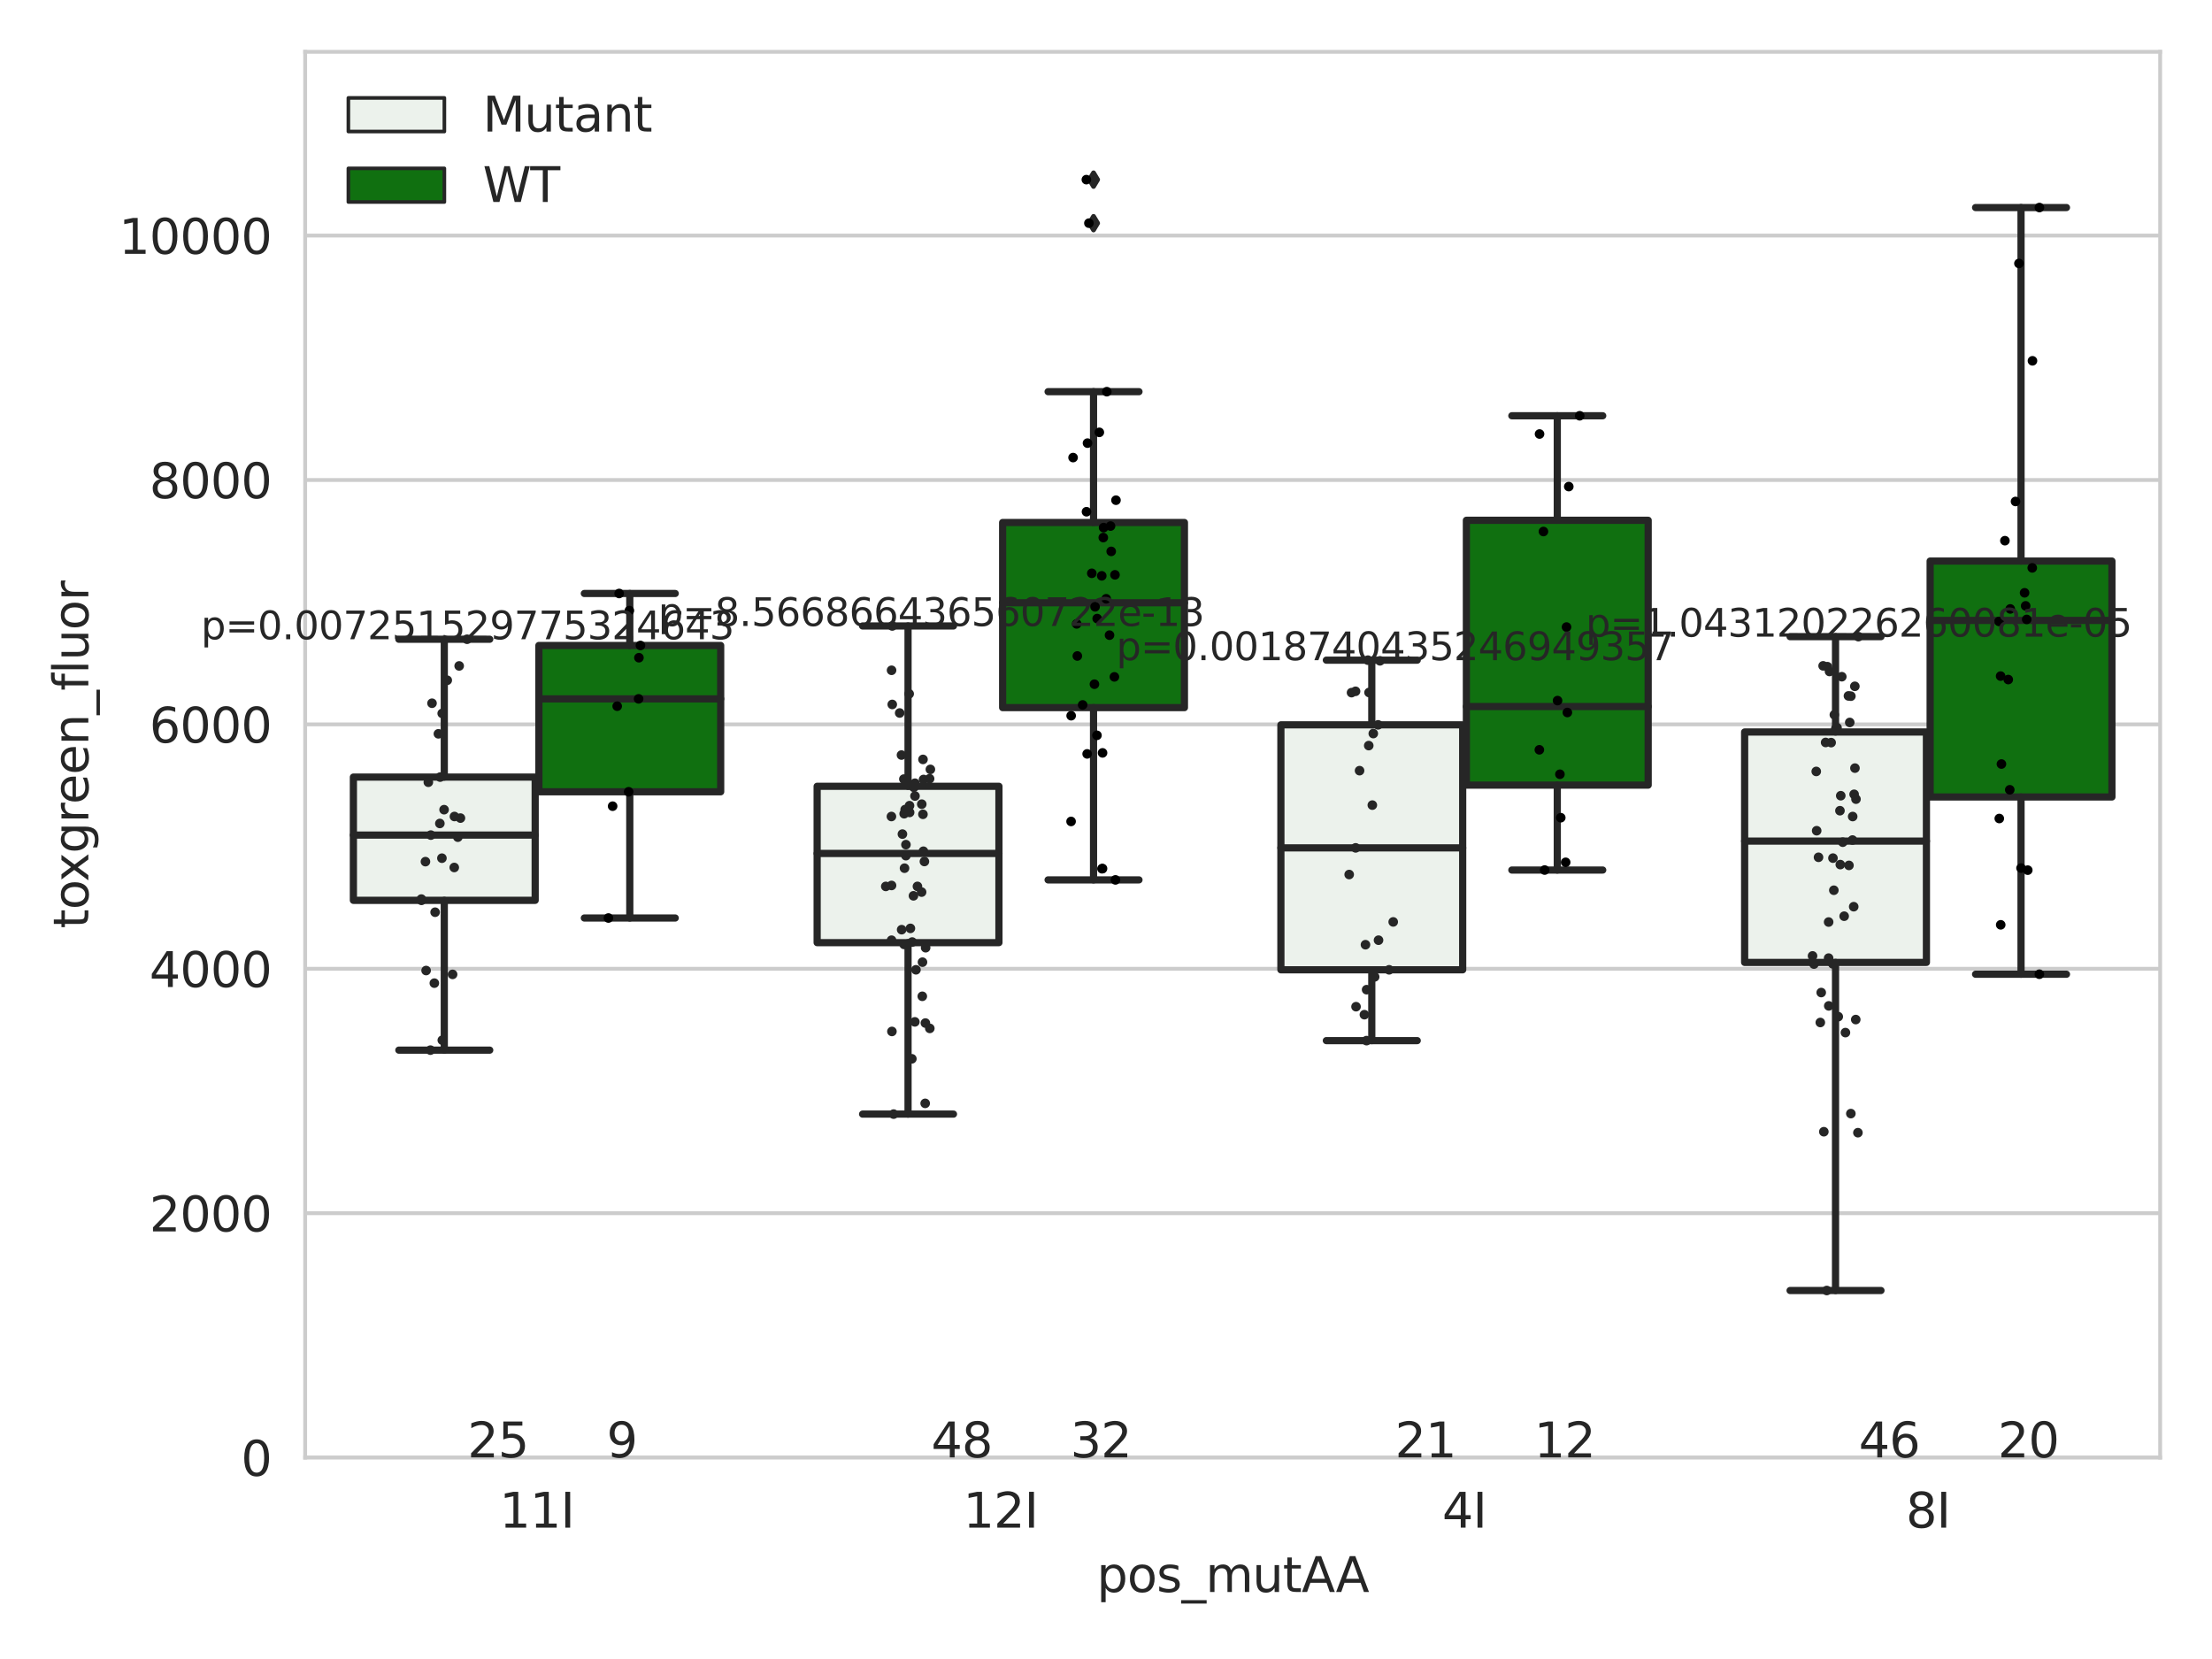 <?xml version="1.0" encoding="utf-8" standalone="no"?>
<!DOCTYPE svg PUBLIC "-//W3C//DTD SVG 1.1//EN"
  "http://www.w3.org/Graphics/SVG/1.1/DTD/svg11.dtd">
<svg xmlns:xlink="http://www.w3.org/1999/xlink" width="460.8pt" height="345.6pt" viewBox="0 0 460.8 345.6" xmlns="http://www.w3.org/2000/svg" version="1.1">
 <defs>
  <style type="text/css">*{stroke-linejoin: round; stroke-linecap: butt}</style>
 </defs>
 <g id="figure_1">
  <g id="patch_1">
   <path d="M 0 345.6 
L 460.8 345.6 
L 460.8 0 
L 0 0 
z
" style="fill: #ffffff"/>
  </g>
  <g id="axes_1">
   <g id="patch_2">
    <path d="M 63.571 303.64 
L 450 303.64 
L 450 10.8 
L 63.571 10.8 
z
" style="fill: #ffffff"/>
   </g>
   <g id="matplotlib.axis_1">
    <g id="xtick_1">
     <g id="text_1">
      <!-- 11I -->
      <g style="fill: #262626" transform="translate(104.037 318.238)scale(0.1 -0.1)">
       <defs>
        <path id="DejaVuSans-31" d="M 794 531 
L 1825 531 
L 1825 4091 
L 703 3866 
L 703 4441 
L 1819 4666 
L 2450 4666 
L 2450 531 
L 3481 531 
L 3481 0 
L 794 0 
L 794 531 
z
" transform="scale(0.016)"/>
        <path id="DejaVuSans-49" d="M 628 4666 
L 1259 4666 
L 1259 0 
L 628 0 
L 628 4666 
z
" transform="scale(0.016)"/>
       </defs>
       <use xlink:href="#DejaVuSans-31"/>
       <use xlink:href="#DejaVuSans-31" x="63.623"/>
       <use xlink:href="#DejaVuSans-49" x="127.246"/>
      </g>
     </g>
    </g>
    <g id="xtick_2">
     <g id="text_2">
      <!-- 12I -->
      <g style="fill: #262626" transform="translate(200.645 318.238)scale(0.1 -0.1)">
       <defs>
        <path id="DejaVuSans-32" d="M 1228 531 
L 3431 531 
L 3431 0 
L 469 0 
L 469 531 
Q 828 903 1448 1529 
Q 2069 2156 2228 2338 
Q 2531 2678 2651 2914 
Q 2772 3150 2772 3378 
Q 2772 3750 2511 3984 
Q 2250 4219 1831 4219 
Q 1534 4219 1204 4116 
Q 875 4013 500 3803 
L 500 4441 
Q 881 4594 1212 4672 
Q 1544 4750 1819 4750 
Q 2544 4750 2975 4387 
Q 3406 4025 3406 3419 
Q 3406 3131 3298 2873 
Q 3191 2616 2906 2266 
Q 2828 2175 2409 1742 
Q 1991 1309 1228 531 
z
" transform="scale(0.016)"/>
       </defs>
       <use xlink:href="#DejaVuSans-31"/>
       <use xlink:href="#DejaVuSans-32" x="63.623"/>
       <use xlink:href="#DejaVuSans-49" x="127.246"/>
      </g>
     </g>
    </g>
    <g id="xtick_3">
     <g id="text_3">
      <!-- 4I -->
      <g style="fill: #262626" transform="translate(300.433 318.238)scale(0.1 -0.1)">
       <defs>
        <path id="DejaVuSans-34" d="M 2419 4116 
L 825 1625 
L 2419 1625 
L 2419 4116 
z
M 2253 4666 
L 3047 4666 
L 3047 1625 
L 3713 1625 
L 3713 1100 
L 3047 1100 
L 3047 0 
L 2419 0 
L 2419 1100 
L 313 1100 
L 313 1709 
L 2253 4666 
z
" transform="scale(0.016)"/>
       </defs>
       <use xlink:href="#DejaVuSans-34"/>
       <use xlink:href="#DejaVuSans-49" x="63.623"/>
      </g>
     </g>
    </g>
    <g id="xtick_4">
     <g id="text_4">
      <!-- 8I -->
      <g style="fill: #262626" transform="translate(397.04 318.238)scale(0.1 -0.1)">
       <defs>
        <path id="DejaVuSans-38" d="M 2034 2216 
Q 1584 2216 1326 1975 
Q 1069 1734 1069 1313 
Q 1069 891 1326 650 
Q 1584 409 2034 409 
Q 2484 409 2743 651 
Q 3003 894 3003 1313 
Q 3003 1734 2745 1975 
Q 2488 2216 2034 2216 
z
M 1403 2484 
Q 997 2584 770 2862 
Q 544 3141 544 3541 
Q 544 4100 942 4425 
Q 1341 4750 2034 4750 
Q 2731 4750 3128 4425 
Q 3525 4100 3525 3541 
Q 3525 3141 3298 2862 
Q 3072 2584 2669 2484 
Q 3125 2378 3379 2068 
Q 3634 1759 3634 1313 
Q 3634 634 3220 271 
Q 2806 -91 2034 -91 
Q 1263 -91 848 271 
Q 434 634 434 1313 
Q 434 1759 690 2068 
Q 947 2378 1403 2484 
z
M 1172 3481 
Q 1172 3119 1398 2916 
Q 1625 2713 2034 2713 
Q 2441 2713 2670 2916 
Q 2900 3119 2900 3481 
Q 2900 3844 2670 4047 
Q 2441 4250 2034 4250 
Q 1625 4250 1398 4047 
Q 1172 3844 1172 3481 
z
" transform="scale(0.016)"/>
       </defs>
       <use xlink:href="#DejaVuSans-38"/>
       <use xlink:href="#DejaVuSans-49" x="63.623"/>
      </g>
     </g>
    </g>
    <g id="text_5">
     <!-- pos_mutAA -->
     <g style="fill: #262626" transform="translate(228.47 331.638)scale(0.1 -0.1)">
      <defs>
       <path id="DejaVuSans-70" d="M 1159 525 
L 1159 -1331 
L 581 -1331 
L 581 3500 
L 1159 3500 
L 1159 2969 
Q 1341 3281 1617 3432 
Q 1894 3584 2278 3584 
Q 2916 3584 3314 3078 
Q 3713 2572 3713 1747 
Q 3713 922 3314 415 
Q 2916 -91 2278 -91 
Q 1894 -91 1617 61 
Q 1341 213 1159 525 
z
M 3116 1747 
Q 3116 2381 2855 2742 
Q 2594 3103 2138 3103 
Q 1681 3103 1420 2742 
Q 1159 2381 1159 1747 
Q 1159 1113 1420 752 
Q 1681 391 2138 391 
Q 2594 391 2855 752 
Q 3116 1113 3116 1747 
z
" transform="scale(0.016)"/>
       <path id="DejaVuSans-6f" d="M 1959 3097 
Q 1497 3097 1228 2736 
Q 959 2375 959 1747 
Q 959 1119 1226 758 
Q 1494 397 1959 397 
Q 2419 397 2687 759 
Q 2956 1122 2956 1747 
Q 2956 2369 2687 2733 
Q 2419 3097 1959 3097 
z
M 1959 3584 
Q 2709 3584 3137 3096 
Q 3566 2609 3566 1747 
Q 3566 888 3137 398 
Q 2709 -91 1959 -91 
Q 1206 -91 779 398 
Q 353 888 353 1747 
Q 353 2609 779 3096 
Q 1206 3584 1959 3584 
z
" transform="scale(0.016)"/>
       <path id="DejaVuSans-73" d="M 2834 3397 
L 2834 2853 
Q 2591 2978 2328 3040 
Q 2066 3103 1784 3103 
Q 1356 3103 1142 2972 
Q 928 2841 928 2578 
Q 928 2378 1081 2264 
Q 1234 2150 1697 2047 
L 1894 2003 
Q 2506 1872 2764 1633 
Q 3022 1394 3022 966 
Q 3022 478 2636 193 
Q 2250 -91 1575 -91 
Q 1294 -91 989 -36 
Q 684 19 347 128 
L 347 722 
Q 666 556 975 473 
Q 1284 391 1588 391 
Q 1994 391 2212 530 
Q 2431 669 2431 922 
Q 2431 1156 2273 1281 
Q 2116 1406 1581 1522 
L 1381 1569 
Q 847 1681 609 1914 
Q 372 2147 372 2553 
Q 372 3047 722 3315 
Q 1072 3584 1716 3584 
Q 2034 3584 2315 3537 
Q 2597 3491 2834 3397 
z
" transform="scale(0.016)"/>
       <path id="DejaVuSans-5f" d="M 3263 -1063 
L 3263 -1509 
L -63 -1509 
L -63 -1063 
L 3263 -1063 
z
" transform="scale(0.016)"/>
       <path id="DejaVuSans-6d" d="M 3328 2828 
Q 3544 3216 3844 3400 
Q 4144 3584 4550 3584 
Q 5097 3584 5394 3201 
Q 5691 2819 5691 2113 
L 5691 0 
L 5113 0 
L 5113 2094 
Q 5113 2597 4934 2840 
Q 4756 3084 4391 3084 
Q 3944 3084 3684 2787 
Q 3425 2491 3425 1978 
L 3425 0 
L 2847 0 
L 2847 2094 
Q 2847 2600 2669 2842 
Q 2491 3084 2119 3084 
Q 1678 3084 1418 2786 
Q 1159 2488 1159 1978 
L 1159 0 
L 581 0 
L 581 3500 
L 1159 3500 
L 1159 2956 
Q 1356 3278 1631 3431 
Q 1906 3584 2284 3584 
Q 2666 3584 2933 3390 
Q 3200 3197 3328 2828 
z
" transform="scale(0.016)"/>
       <path id="DejaVuSans-75" d="M 544 1381 
L 544 3500 
L 1119 3500 
L 1119 1403 
Q 1119 906 1312 657 
Q 1506 409 1894 409 
Q 2359 409 2629 706 
Q 2900 1003 2900 1516 
L 2900 3500 
L 3475 3500 
L 3475 0 
L 2900 0 
L 2900 538 
Q 2691 219 2414 64 
Q 2138 -91 1772 -91 
Q 1169 -91 856 284 
Q 544 659 544 1381 
z
M 1991 3584 
L 1991 3584 
z
" transform="scale(0.016)"/>
       <path id="DejaVuSans-74" d="M 1172 4494 
L 1172 3500 
L 2356 3500 
L 2356 3053 
L 1172 3053 
L 1172 1153 
Q 1172 725 1289 603 
Q 1406 481 1766 481 
L 2356 481 
L 2356 0 
L 1766 0 
Q 1100 0 847 248 
Q 594 497 594 1153 
L 594 3053 
L 172 3053 
L 172 3500 
L 594 3500 
L 594 4494 
L 1172 4494 
z
" transform="scale(0.016)"/>
       <path id="DejaVuSans-41" d="M 2188 4044 
L 1331 1722 
L 3047 1722 
L 2188 4044 
z
M 1831 4666 
L 2547 4666 
L 4325 0 
L 3669 0 
L 3244 1197 
L 1141 1197 
L 716 0 
L 50 0 
L 1831 4666 
z
" transform="scale(0.016)"/>
      </defs>
      <use xlink:href="#DejaVuSans-70"/>
      <use xlink:href="#DejaVuSans-6f" x="63.477"/>
      <use xlink:href="#DejaVuSans-73" x="124.658"/>
      <use xlink:href="#DejaVuSans-5f" x="176.758"/>
      <use xlink:href="#DejaVuSans-6d" x="226.758"/>
      <use xlink:href="#DejaVuSans-75" x="324.17"/>
      <use xlink:href="#DejaVuSans-74" x="387.549"/>
      <use xlink:href="#DejaVuSans-41" x="426.758"/>
      <use xlink:href="#DejaVuSans-41" x="497.916"/>
     </g>
    </g>
   </g>
   <g id="matplotlib.axis_2">
    <g id="ytick_1">
     <g id="line2d_1">
      <path d="M 63.571 303.64 
L 450 303.64 
" clip-path="url(#pa57d480848)" style="fill: none; stroke: #cccccc; stroke-width: 0.8; stroke-linecap: round"/>
     </g>
     <g id="text_6">
      <!-- 0 -->
      <g style="fill: #262626" transform="translate(50.209 307.439)scale(0.1 -0.1)">
       <defs>
        <path id="DejaVuSans-30" d="M 2034 4250 
Q 1547 4250 1301 3770 
Q 1056 3291 1056 2328 
Q 1056 1369 1301 889 
Q 1547 409 2034 409 
Q 2525 409 2770 889 
Q 3016 1369 3016 2328 
Q 3016 3291 2770 3770 
Q 2525 4250 2034 4250 
z
M 2034 4750 
Q 2819 4750 3233 4129 
Q 3647 3509 3647 2328 
Q 3647 1150 3233 529 
Q 2819 -91 2034 -91 
Q 1250 -91 836 529 
Q 422 1150 422 2328 
Q 422 3509 836 4129 
Q 1250 4750 2034 4750 
z
" transform="scale(0.016)"/>
       </defs>
       <use xlink:href="#DejaVuSans-30"/>
      </g>
     </g>
    </g>
    <g id="ytick_2">
     <g id="line2d_2">
      <path d="M 63.571 252.727 
L 450 252.727 
" clip-path="url(#pa57d480848)" style="fill: none; stroke: #cccccc; stroke-width: 0.8; stroke-linecap: round"/>
     </g>
     <g id="text_7">
      <!-- 2000 -->
      <g style="fill: #262626" transform="translate(31.121 256.526)scale(0.1 -0.1)">
       <use xlink:href="#DejaVuSans-32"/>
       <use xlink:href="#DejaVuSans-30" x="63.623"/>
       <use xlink:href="#DejaVuSans-30" x="127.246"/>
       <use xlink:href="#DejaVuSans-30" x="190.869"/>
      </g>
     </g>
    </g>
    <g id="ytick_3">
     <g id="line2d_3">
      <path d="M 63.571 201.814 
L 450 201.814 
" clip-path="url(#pa57d480848)" style="fill: none; stroke: #cccccc; stroke-width: 0.8; stroke-linecap: round"/>
     </g>
     <g id="text_8">
      <!-- 4000 -->
      <g style="fill: #262626" transform="translate(31.121 205.614)scale(0.1 -0.1)">
       <use xlink:href="#DejaVuSans-34"/>
       <use xlink:href="#DejaVuSans-30" x="63.623"/>
       <use xlink:href="#DejaVuSans-30" x="127.246"/>
       <use xlink:href="#DejaVuSans-30" x="190.869"/>
      </g>
     </g>
    </g>
    <g id="ytick_4">
     <g id="line2d_4">
      <path d="M 63.571 150.901 
L 450 150.901 
" clip-path="url(#pa57d480848)" style="fill: none; stroke: #cccccc; stroke-width: 0.8; stroke-linecap: round"/>
     </g>
     <g id="text_9">
      <!-- 6000 -->
      <g style="fill: #262626" transform="translate(31.121 154.701)scale(0.1 -0.1)">
       <defs>
        <path id="DejaVuSans-36" d="M 2113 2584 
Q 1688 2584 1439 2293 
Q 1191 2003 1191 1497 
Q 1191 994 1439 701 
Q 1688 409 2113 409 
Q 2538 409 2786 701 
Q 3034 994 3034 1497 
Q 3034 2003 2786 2293 
Q 2538 2584 2113 2584 
z
M 3366 4563 
L 3366 3988 
Q 3128 4100 2886 4159 
Q 2644 4219 2406 4219 
Q 1781 4219 1451 3797 
Q 1122 3375 1075 2522 
Q 1259 2794 1537 2939 
Q 1816 3084 2150 3084 
Q 2853 3084 3261 2657 
Q 3669 2231 3669 1497 
Q 3669 778 3244 343 
Q 2819 -91 2113 -91 
Q 1303 -91 875 529 
Q 447 1150 447 2328 
Q 447 3434 972 4092 
Q 1497 4750 2381 4750 
Q 2619 4750 2861 4703 
Q 3103 4656 3366 4563 
z
" transform="scale(0.016)"/>
       </defs>
       <use xlink:href="#DejaVuSans-36"/>
       <use xlink:href="#DejaVuSans-30" x="63.623"/>
       <use xlink:href="#DejaVuSans-30" x="127.246"/>
       <use xlink:href="#DejaVuSans-30" x="190.869"/>
      </g>
     </g>
    </g>
    <g id="ytick_5">
     <g id="line2d_5">
      <path d="M 63.571 99.989 
L 450 99.989 
" clip-path="url(#pa57d480848)" style="fill: none; stroke: #cccccc; stroke-width: 0.8; stroke-linecap: round"/>
     </g>
     <g id="text_10">
      <!-- 8000 -->
      <g style="fill: #262626" transform="translate(31.121 103.788)scale(0.1 -0.1)">
       <use xlink:href="#DejaVuSans-38"/>
       <use xlink:href="#DejaVuSans-30" x="63.623"/>
       <use xlink:href="#DejaVuSans-30" x="127.246"/>
       <use xlink:href="#DejaVuSans-30" x="190.869"/>
      </g>
     </g>
    </g>
    <g id="ytick_6">
     <g id="line2d_6">
      <path d="M 63.571 49.076 
L 450 49.076 
" clip-path="url(#pa57d480848)" style="fill: none; stroke: #cccccc; stroke-width: 0.8; stroke-linecap: round"/>
     </g>
     <g id="text_11">
      <!-- 10000 -->
      <g style="fill: #262626" transform="translate(24.759 52.875)scale(0.1 -0.1)">
       <use xlink:href="#DejaVuSans-31"/>
       <use xlink:href="#DejaVuSans-30" x="63.623"/>
       <use xlink:href="#DejaVuSans-30" x="127.246"/>
       <use xlink:href="#DejaVuSans-30" x="190.869"/>
       <use xlink:href="#DejaVuSans-30" x="254.492"/>
      </g>
     </g>
    </g>
    <g id="text_12">
     <!-- toxgreen_fluor -->
     <g style="fill: #262626" transform="translate(18.401 193.415)rotate(-90)scale(0.1 -0.1)">
      <defs>
       <path id="DejaVuSans-78" d="M 3513 3500 
L 2247 1797 
L 3578 0 
L 2900 0 
L 1881 1375 
L 863 0 
L 184 0 
L 1544 1831 
L 300 3500 
L 978 3500 
L 1906 2253 
L 2834 3500 
L 3513 3500 
z
" transform="scale(0.016)"/>
       <path id="DejaVuSans-67" d="M 2906 1791 
Q 2906 2416 2648 2759 
Q 2391 3103 1925 3103 
Q 1463 3103 1205 2759 
Q 947 2416 947 1791 
Q 947 1169 1205 825 
Q 1463 481 1925 481 
Q 2391 481 2648 825 
Q 2906 1169 2906 1791 
z
M 3481 434 
Q 3481 -459 3084 -895 
Q 2688 -1331 1869 -1331 
Q 1566 -1331 1297 -1286 
Q 1028 -1241 775 -1147 
L 775 -588 
Q 1028 -725 1275 -790 
Q 1522 -856 1778 -856 
Q 2344 -856 2625 -561 
Q 2906 -266 2906 331 
L 2906 616 
Q 2728 306 2450 153 
Q 2172 0 1784 0 
Q 1141 0 747 490 
Q 353 981 353 1791 
Q 353 2603 747 3093 
Q 1141 3584 1784 3584 
Q 2172 3584 2450 3431 
Q 2728 3278 2906 2969 
L 2906 3500 
L 3481 3500 
L 3481 434 
z
" transform="scale(0.016)"/>
       <path id="DejaVuSans-72" d="M 2631 2963 
Q 2534 3019 2420 3045 
Q 2306 3072 2169 3072 
Q 1681 3072 1420 2755 
Q 1159 2438 1159 1844 
L 1159 0 
L 581 0 
L 581 3500 
L 1159 3500 
L 1159 2956 
Q 1341 3275 1631 3429 
Q 1922 3584 2338 3584 
Q 2397 3584 2469 3576 
Q 2541 3569 2628 3553 
L 2631 2963 
z
" transform="scale(0.016)"/>
       <path id="DejaVuSans-65" d="M 3597 1894 
L 3597 1613 
L 953 1613 
Q 991 1019 1311 708 
Q 1631 397 2203 397 
Q 2534 397 2845 478 
Q 3156 559 3463 722 
L 3463 178 
Q 3153 47 2828 -22 
Q 2503 -91 2169 -91 
Q 1331 -91 842 396 
Q 353 884 353 1716 
Q 353 2575 817 3079 
Q 1281 3584 2069 3584 
Q 2775 3584 3186 3129 
Q 3597 2675 3597 1894 
z
M 3022 2063 
Q 3016 2534 2758 2815 
Q 2500 3097 2075 3097 
Q 1594 3097 1305 2825 
Q 1016 2553 972 2059 
L 3022 2063 
z
" transform="scale(0.016)"/>
       <path id="DejaVuSans-6e" d="M 3513 2113 
L 3513 0 
L 2938 0 
L 2938 2094 
Q 2938 2591 2744 2837 
Q 2550 3084 2163 3084 
Q 1697 3084 1428 2787 
Q 1159 2491 1159 1978 
L 1159 0 
L 581 0 
L 581 3500 
L 1159 3500 
L 1159 2956 
Q 1366 3272 1645 3428 
Q 1925 3584 2291 3584 
Q 2894 3584 3203 3211 
Q 3513 2838 3513 2113 
z
" transform="scale(0.016)"/>
       <path id="DejaVuSans-66" d="M 2375 4863 
L 2375 4384 
L 1825 4384 
Q 1516 4384 1395 4259 
Q 1275 4134 1275 3809 
L 1275 3500 
L 2222 3500 
L 2222 3053 
L 1275 3053 
L 1275 0 
L 697 0 
L 697 3053 
L 147 3053 
L 147 3500 
L 697 3500 
L 697 3744 
Q 697 4328 969 4595 
Q 1241 4863 1831 4863 
L 2375 4863 
z
" transform="scale(0.016)"/>
       <path id="DejaVuSans-6c" d="M 603 4863 
L 1178 4863 
L 1178 0 
L 603 0 
L 603 4863 
z
" transform="scale(0.016)"/>
      </defs>
      <use xlink:href="#DejaVuSans-74"/>
      <use xlink:href="#DejaVuSans-6f" x="39.209"/>
      <use xlink:href="#DejaVuSans-78" x="97.266"/>
      <use xlink:href="#DejaVuSans-67" x="156.445"/>
      <use xlink:href="#DejaVuSans-72" x="219.922"/>
      <use xlink:href="#DejaVuSans-65" x="258.785"/>
      <use xlink:href="#DejaVuSans-65" x="320.309"/>
      <use xlink:href="#DejaVuSans-6e" x="381.832"/>
      <use xlink:href="#DejaVuSans-5f" x="445.211"/>
      <use xlink:href="#DejaVuSans-66" x="495.211"/>
      <use xlink:href="#DejaVuSans-6c" x="530.416"/>
      <use xlink:href="#DejaVuSans-75" x="558.199"/>
      <use xlink:href="#DejaVuSans-6f" x="621.578"/>
      <use xlink:href="#DejaVuSans-72" x="682.76"/>
     </g>
    </g>
   </g>
   <g id="patch_3">
    <path d="M 73.618 187.558 
L 111.488 187.558 
L 111.488 161.881 
L 73.618 161.881 
L 73.618 187.558 
z
" clip-path="url(#pa57d480848)" style="fill: #ecf2ec; stroke: #262626; stroke-width: 1.5; stroke-linejoin: miter"/>
   </g>
   <g id="patch_4">
    <path d="M 112.261 164.942 
L 150.131 164.942 
L 150.131 134.462 
L 112.261 134.462 
L 112.261 164.942 
z
" clip-path="url(#pa57d480848)" style="fill: #107010; stroke: #262626; stroke-width: 1.5; stroke-linejoin: miter"/>
   </g>
   <g id="patch_5">
    <path d="M 170.226 196.369 
L 208.096 196.369 
L 208.096 163.798 
L 170.226 163.798 
L 170.226 196.369 
z
" clip-path="url(#pa57d480848)" style="fill: #ecf2ec; stroke: #262626; stroke-width: 1.5; stroke-linejoin: miter"/>
   </g>
   <g id="patch_6">
    <path d="M 208.868 147.411 
L 246.738 147.411 
L 246.738 108.843 
L 208.868 108.843 
L 208.868 147.411 
z
" clip-path="url(#pa57d480848)" style="fill: #107010; stroke: #262626; stroke-width: 1.5; stroke-linejoin: miter"/>
   </g>
   <g id="patch_7">
    <path d="M 266.833 202.029 
L 304.703 202.029 
L 304.703 150.998 
L 266.833 150.998 
L 266.833 202.029 
z
" clip-path="url(#pa57d480848)" style="fill: #ecf2ec; stroke: #262626; stroke-width: 1.5; stroke-linejoin: miter"/>
   </g>
   <g id="patch_8">
    <path d="M 305.476 163.553 
L 343.346 163.553 
L 343.346 108.386 
L 305.476 108.386 
L 305.476 163.553 
z
" clip-path="url(#pa57d480848)" style="fill: #107010; stroke: #262626; stroke-width: 1.5; stroke-linejoin: miter"/>
   </g>
   <g id="patch_9">
    <path d="M 363.44 200.487 
L 401.31 200.487 
L 401.31 152.487 
L 363.44 152.487 
L 363.44 200.487 
z
" clip-path="url(#pa57d480848)" style="fill: #ecf2ec; stroke: #262626; stroke-width: 1.5; stroke-linejoin: miter"/>
   </g>
   <g id="patch_10">
    <path d="M 402.083 166.024 
L 439.953 166.024 
L 439.953 116.881 
L 402.083 116.881 
L 402.083 166.024 
z
" clip-path="url(#pa57d480848)" style="fill: #107010; stroke: #262626; stroke-width: 1.5; stroke-linejoin: miter"/>
   </g>
   <g id="patch_11">
    <path d="M 111.875 303.64 
L 111.875 303.64 
L 111.875 303.64 
L 111.875 303.64 
z
" clip-path="url(#pa57d480848)" style="fill: #ecf2ec; stroke: #262626; stroke-width: 0.75; stroke-linejoin: miter"/>
   </g>
   <g id="patch_12">
    <path d="M 111.875 303.64 
L 111.875 303.64 
L 111.875 303.64 
L 111.875 303.64 
z
" clip-path="url(#pa57d480848)" style="fill: #107010; stroke: #262626; stroke-width: 0.75; stroke-linejoin: miter"/>
   </g>
   <g id="PathCollection_1"/>
   <g id="PathCollection_2"/>
   <g id="line2d_7">
    <path d="M 92.553 187.558 
L 92.553 218.763 
" clip-path="url(#pa57d480848)" style="fill: none; stroke: #262626; stroke-width: 1.5; stroke-linecap: round"/>
   </g>
   <g id="line2d_8">
    <path d="M 92.553 161.881 
L 92.553 133.167 
" clip-path="url(#pa57d480848)" style="fill: none; stroke: #262626; stroke-width: 1.5; stroke-linecap: round"/>
   </g>
   <g id="line2d_9">
    <path d="M 83.086 218.763 
L 102.021 218.763 
" clip-path="url(#pa57d480848)" style="fill: none; stroke: #262626; stroke-width: 1.5; stroke-linecap: round"/>
   </g>
   <g id="line2d_10">
    <path d="M 83.086 133.167 
L 102.021 133.167 
" clip-path="url(#pa57d480848)" style="fill: none; stroke: #262626; stroke-width: 1.5; stroke-linecap: round"/>
   </g>
   <g id="line2d_11"/>
   <g id="line2d_12">
    <path d="M 131.196 164.942 
L 131.196 191.238 
" clip-path="url(#pa57d480848)" style="fill: none; stroke: #262626; stroke-width: 1.5; stroke-linecap: round"/>
   </g>
   <g id="line2d_13">
    <path d="M 131.196 134.462 
L 131.196 123.635 
" clip-path="url(#pa57d480848)" style="fill: none; stroke: #262626; stroke-width: 1.5; stroke-linecap: round"/>
   </g>
   <g id="line2d_14">
    <path d="M 121.729 191.238 
L 140.664 191.238 
" clip-path="url(#pa57d480848)" style="fill: none; stroke: #262626; stroke-width: 1.5; stroke-linecap: round"/>
   </g>
   <g id="line2d_15">
    <path d="M 121.729 123.635 
L 140.664 123.635 
" clip-path="url(#pa57d480848)" style="fill: none; stroke: #262626; stroke-width: 1.5; stroke-linecap: round"/>
   </g>
   <g id="line2d_16"/>
   <g id="line2d_17">
    <path d="M 189.161 196.369 
L 189.161 232.088 
" clip-path="url(#pa57d480848)" style="fill: none; stroke: #262626; stroke-width: 1.5; stroke-linecap: round"/>
   </g>
   <g id="line2d_18">
    <path d="M 189.161 163.798 
L 189.161 130.4 
" clip-path="url(#pa57d480848)" style="fill: none; stroke: #262626; stroke-width: 1.5; stroke-linecap: round"/>
   </g>
   <g id="line2d_19">
    <path d="M 179.693 232.088 
L 198.628 232.088 
" clip-path="url(#pa57d480848)" style="fill: none; stroke: #262626; stroke-width: 1.5; stroke-linecap: round"/>
   </g>
   <g id="line2d_20">
    <path d="M 179.693 130.4 
L 198.628 130.4 
" clip-path="url(#pa57d480848)" style="fill: none; stroke: #262626; stroke-width: 1.5; stroke-linecap: round"/>
   </g>
   <g id="line2d_21"/>
   <g id="line2d_22">
    <path d="M 227.803 147.411 
L 227.803 183.297 
" clip-path="url(#pa57d480848)" style="fill: none; stroke: #262626; stroke-width: 1.5; stroke-linecap: round"/>
   </g>
   <g id="line2d_23">
    <path d="M 227.803 108.843 
L 227.803 81.593 
" clip-path="url(#pa57d480848)" style="fill: none; stroke: #262626; stroke-width: 1.5; stroke-linecap: round"/>
   </g>
   <g id="line2d_24">
    <path d="M 218.336 183.297 
L 237.271 183.297 
" clip-path="url(#pa57d480848)" style="fill: none; stroke: #262626; stroke-width: 1.5; stroke-linecap: round"/>
   </g>
   <g id="line2d_25">
    <path d="M 218.336 81.593 
L 237.271 81.593 
" clip-path="url(#pa57d480848)" style="fill: none; stroke: #262626; stroke-width: 1.5; stroke-linecap: round"/>
   </g>
   <g id="line2d_26">
    <defs>
     <path id="mf7418d2b05" d="M -0 1.414 
L 0.849 0 
L 0 -1.414 
L -0.849 -0 
z
" style="stroke: #262626; stroke-linejoin: miter"/>
    </defs>
    <g clip-path="url(#pa57d480848)">
     <use xlink:href="#mf7418d2b05" x="227.803" y="46.489" style="fill: #262626; stroke: #262626; stroke-linejoin: miter"/>
     <use xlink:href="#mf7418d2b05" x="227.803" y="37.422" style="fill: #262626; stroke: #262626; stroke-linejoin: miter"/>
    </g>
   </g>
   <g id="line2d_27">
    <path d="M 285.768 202.029 
L 285.768 216.78 
" clip-path="url(#pa57d480848)" style="fill: none; stroke: #262626; stroke-width: 1.5; stroke-linecap: round"/>
   </g>
   <g id="line2d_28">
    <path d="M 285.768 150.998 
L 285.768 137.523 
" clip-path="url(#pa57d480848)" style="fill: none; stroke: #262626; stroke-width: 1.5; stroke-linecap: round"/>
   </g>
   <g id="line2d_29">
    <path d="M 276.3 216.78 
L 295.235 216.78 
" clip-path="url(#pa57d480848)" style="fill: none; stroke: #262626; stroke-width: 1.5; stroke-linecap: round"/>
   </g>
   <g id="line2d_30">
    <path d="M 276.3 137.523 
L 295.235 137.523 
" clip-path="url(#pa57d480848)" style="fill: none; stroke: #262626; stroke-width: 1.5; stroke-linecap: round"/>
   </g>
   <g id="line2d_31"/>
   <g id="line2d_32">
    <path d="M 324.411 163.553 
L 324.411 181.245 
" clip-path="url(#pa57d480848)" style="fill: none; stroke: #262626; stroke-width: 1.5; stroke-linecap: round"/>
   </g>
   <g id="line2d_33">
    <path d="M 324.411 108.386 
L 324.411 86.612 
" clip-path="url(#pa57d480848)" style="fill: none; stroke: #262626; stroke-width: 1.5; stroke-linecap: round"/>
   </g>
   <g id="line2d_34">
    <path d="M 314.943 181.245 
L 333.878 181.245 
" clip-path="url(#pa57d480848)" style="fill: none; stroke: #262626; stroke-width: 1.5; stroke-linecap: round"/>
   </g>
   <g id="line2d_35">
    <path d="M 314.943 86.612 
L 333.878 86.612 
" clip-path="url(#pa57d480848)" style="fill: none; stroke: #262626; stroke-width: 1.5; stroke-linecap: round"/>
   </g>
   <g id="line2d_36"/>
   <g id="line2d_37">
    <path d="M 382.375 200.487 
L 382.375 268.836 
" clip-path="url(#pa57d480848)" style="fill: none; stroke: #262626; stroke-width: 1.5; stroke-linecap: round"/>
   </g>
   <g id="line2d_38">
    <path d="M 382.375 152.487 
L 382.375 132.626 
" clip-path="url(#pa57d480848)" style="fill: none; stroke: #262626; stroke-width: 1.5; stroke-linecap: round"/>
   </g>
   <g id="line2d_39">
    <path d="M 372.907 268.836 
L 391.842 268.836 
" clip-path="url(#pa57d480848)" style="fill: none; stroke: #262626; stroke-width: 1.5; stroke-linecap: round"/>
   </g>
   <g id="line2d_40">
    <path d="M 372.907 132.626 
L 391.842 132.626 
" clip-path="url(#pa57d480848)" style="fill: none; stroke: #262626; stroke-width: 1.5; stroke-linecap: round"/>
   </g>
   <g id="line2d_41"/>
   <g id="line2d_42">
    <path d="M 421.018 166.024 
L 421.018 202.948 
" clip-path="url(#pa57d480848)" style="fill: none; stroke: #262626; stroke-width: 1.5; stroke-linecap: round"/>
   </g>
   <g id="line2d_43">
    <path d="M 421.018 116.881 
L 421.018 43.237 
" clip-path="url(#pa57d480848)" style="fill: none; stroke: #262626; stroke-width: 1.5; stroke-linecap: round"/>
   </g>
   <g id="line2d_44">
    <path d="M 411.55 202.948 
L 430.485 202.948 
" clip-path="url(#pa57d480848)" style="fill: none; stroke: #262626; stroke-width: 1.5; stroke-linecap: round"/>
   </g>
   <g id="line2d_45">
    <path d="M 411.55 43.237 
L 430.485 43.237 
" clip-path="url(#pa57d480848)" style="fill: none; stroke: #262626; stroke-width: 1.5; stroke-linecap: round"/>
   </g>
   <g id="line2d_46"/>
   <g id="line2d_47">
    <path d="M 73.618 173.966 
L 111.488 173.966 
" clip-path="url(#pa57d480848)" style="fill: none; stroke: #262626; stroke-width: 1.5; stroke-linecap: round"/>
   </g>
   <g id="line2d_48">
    <path d="M 112.261 145.585 
L 150.131 145.585 
" clip-path="url(#pa57d480848)" style="fill: none; stroke: #262626; stroke-width: 1.5; stroke-linecap: round"/>
   </g>
   <g id="line2d_49">
    <path d="M 170.226 177.789 
L 208.096 177.789 
" clip-path="url(#pa57d480848)" style="fill: none; stroke: #262626; stroke-width: 1.5; stroke-linecap: round"/>
   </g>
   <g id="line2d_50">
    <path d="M 208.868 125.572 
L 246.738 125.572 
" clip-path="url(#pa57d480848)" style="fill: none; stroke: #262626; stroke-width: 1.5; stroke-linecap: round"/>
   </g>
   <g id="line2d_51">
    <path d="M 266.833 176.625 
L 304.703 176.625 
" clip-path="url(#pa57d480848)" style="fill: none; stroke: #262626; stroke-width: 1.5; stroke-linecap: round"/>
   </g>
   <g id="line2d_52">
    <path d="M 305.476 147.186 
L 343.346 147.186 
" clip-path="url(#pa57d480848)" style="fill: none; stroke: #262626; stroke-width: 1.5; stroke-linecap: round"/>
   </g>
   <g id="line2d_53">
    <path d="M 363.44 175.219 
L 401.31 175.219 
" clip-path="url(#pa57d480848)" style="fill: none; stroke: #262626; stroke-width: 1.5; stroke-linecap: round"/>
   </g>
   <g id="line2d_54">
    <path d="M 402.083 129.246 
L 439.953 129.246 
" clip-path="url(#pa57d480848)" style="fill: none; stroke: #262626; stroke-width: 1.5; stroke-linecap: round"/>
   </g>
   <g id="patch_13">
    <path d="M 63.571 303.64 
L 63.571 10.8 
" style="fill: none; stroke: #cccccc; stroke-width: 0.8; stroke-linejoin: miter; stroke-linecap: square"/>
   </g>
   <g id="patch_14">
    <path d="M 450 303.64 
L 450 10.8 
" style="fill: none; stroke: #cccccc; stroke-width: 0.8; stroke-linejoin: miter; stroke-linecap: square"/>
   </g>
   <g id="patch_15">
    <path d="M 63.571 303.64 
L 450 303.64 
" style="fill: none; stroke: #cccccc; stroke-width: 0.8; stroke-linejoin: miter; stroke-linecap: square"/>
   </g>
   <g id="patch_16">
    <path d="M 63.571 10.8 
L 450 10.8 
" style="fill: none; stroke: #cccccc; stroke-width: 0.8; stroke-linejoin: miter; stroke-linecap: square"/>
   </g>
   <g id="PathCollection_3">
    <defs>
     <path id="C0_0_a1b41a4187" d="M 0 1 
C 0.265 1 0.52 0.895 0.707 0.707 
C 0.895 0.52 1 0.265 1 -0 
C 1 -0.265 0.895 -0.52 0.707 -0.707 
C 0.52 -0.895 0.265 -1 0 -1 
C -0.265 -1 -0.52 -0.895 -0.707 -0.707 
C -0.895 -0.52 -1 -0.265 -1 0 
C -1 0.265 -0.895 0.52 -0.707 0.707 
C -0.52 0.895 -0.265 1 0 1 
z
"/>
    </defs>
    <g clip-path="url(#pa57d480848)">
     <use xlink:href="#C0_0_a1b41a4187" x="87.777" y="187.294" style="fill: #262626"/>
    </g>
    <g clip-path="url(#pa57d480848)">
     <use xlink:href="#C0_0_a1b41a4187" x="91.326" y="152.866" style="fill: #262626"/>
    </g>
    <g clip-path="url(#pa57d480848)">
     <use xlink:href="#C0_0_a1b41a4187" x="92.142" y="216.689" style="fill: #262626"/>
    </g>
    <g clip-path="url(#pa57d480848)">
     <use xlink:href="#C0_0_a1b41a4187" x="89.666" y="218.763" style="fill: #262626"/>
    </g>
    <g clip-path="url(#pa57d480848)">
     <use xlink:href="#C0_0_a1b41a4187" x="88.628" y="179.497" style="fill: #262626"/>
    </g>
    <g clip-path="url(#pa57d480848)">
     <use xlink:href="#C0_0_a1b41a4187" x="90.483" y="204.808" style="fill: #262626"/>
    </g>
    <g clip-path="url(#pa57d480848)">
     <use xlink:href="#C0_0_a1b41a4187" x="89.997" y="146.496" style="fill: #262626"/>
    </g>
    <g clip-path="url(#pa57d480848)">
     <use xlink:href="#C0_0_a1b41a4187" x="94.669" y="170.091" style="fill: #262626"/>
    </g>
    <g clip-path="url(#pa57d480848)">
     <use xlink:href="#C0_0_a1b41a4187" x="91.631" y="171.544" style="fill: #262626"/>
    </g>
    <g clip-path="url(#pa57d480848)">
     <use xlink:href="#C0_0_a1b41a4187" x="89.75" y="173.966" style="fill: #262626"/>
    </g>
    <g clip-path="url(#pa57d480848)">
     <use xlink:href="#C0_0_a1b41a4187" x="88.767" y="202.18" style="fill: #262626"/>
    </g>
    <g clip-path="url(#pa57d480848)">
     <use xlink:href="#C0_0_a1b41a4187" x="93.171" y="141.713" style="fill: #262626"/>
    </g>
    <g clip-path="url(#pa57d480848)">
     <use xlink:href="#C0_0_a1b41a4187" x="95.918" y="170.422" style="fill: #262626"/>
    </g>
    <g clip-path="url(#pa57d480848)">
     <use xlink:href="#C0_0_a1b41a4187" x="92.513" y="168.67" style="fill: #262626"/>
    </g>
    <g clip-path="url(#pa57d480848)">
     <use xlink:href="#C0_0_a1b41a4187" x="94.284" y="202.98" style="fill: #262626"/>
    </g>
    <g clip-path="url(#pa57d480848)">
     <use xlink:href="#C0_0_a1b41a4187" x="90.645" y="190.032" style="fill: #262626"/>
    </g>
    <g clip-path="url(#pa57d480848)">
     <use xlink:href="#C0_0_a1b41a4187" x="95.379" y="174.397" style="fill: #262626"/>
    </g>
    <g clip-path="url(#pa57d480848)">
     <use xlink:href="#C0_0_a1b41a4187" x="95.654" y="138.723" style="fill: #262626"/>
    </g>
    <g clip-path="url(#pa57d480848)">
     <use xlink:href="#C0_0_a1b41a4187" x="89.232" y="162.954" style="fill: #262626"/>
    </g>
    <g clip-path="url(#pa57d480848)">
     <use xlink:href="#C0_0_a1b41a4187" x="87.793" y="187.558" style="fill: #262626"/>
    </g>
    <g clip-path="url(#pa57d480848)">
     <use xlink:href="#C0_0_a1b41a4187" x="92.12" y="148.614" style="fill: #262626"/>
    </g>
    <g clip-path="url(#pa57d480848)">
     <use xlink:href="#C0_0_a1b41a4187" x="92.059" y="178.775" style="fill: #262626"/>
    </g>
    <g clip-path="url(#pa57d480848)">
     <use xlink:href="#C0_0_a1b41a4187" x="97.3" y="133.167" style="fill: #262626"/>
    </g>
    <g clip-path="url(#pa57d480848)">
     <use xlink:href="#C0_0_a1b41a4187" x="91.689" y="161.881" style="fill: #262626"/>
    </g>
    <g clip-path="url(#pa57d480848)">
     <use xlink:href="#C0_0_a1b41a4187" x="94.63" y="180.713" style="fill: #262626"/>
    </g>
   </g>
   <g id="PathCollection_4">
    <defs>
     <path id="C1_0_4b2ca14635" d="M 0 1 
C 0.265 1 0.52 0.895 0.707 0.707 
C 0.895 0.52 1 0.265 1 -0 
C 1 -0.265 0.895 -0.52 0.707 -0.707 
C 0.52 -0.895 0.265 -1 0 -1 
C -0.265 -1 -0.52 -0.895 -0.707 -0.707 
C -0.895 -0.52 -1 -0.265 -1 0 
C -1 0.265 -0.895 0.52 -0.707 0.707 
C -0.52 0.895 -0.265 1 0 1 
z
"/>
    </defs>
    <g clip-path="url(#pa57d480848)">
     <use xlink:href="#C1_0_4b2ca14635" x="128.572" y="147.113"/>
    </g>
    <g clip-path="url(#pa57d480848)">
     <use xlink:href="#C1_0_4b2ca14635" x="131.109" y="127.199"/>
    </g>
    <g clip-path="url(#pa57d480848)">
     <use xlink:href="#C1_0_4b2ca14635" x="133.1" y="137.014"/>
    </g>
    <g clip-path="url(#pa57d480848)">
     <use xlink:href="#C1_0_4b2ca14635" x="130.961" y="164.942"/>
    </g>
    <g clip-path="url(#pa57d480848)">
     <use xlink:href="#C1_0_4b2ca14635" x="128.979" y="123.635"/>
    </g>
    <g clip-path="url(#pa57d480848)">
     <use xlink:href="#C1_0_4b2ca14635" x="133.031" y="145.585"/>
    </g>
    <g clip-path="url(#pa57d480848)">
     <use xlink:href="#C1_0_4b2ca14635" x="133.419" y="134.462"/>
    </g>
    <g clip-path="url(#pa57d480848)">
     <use xlink:href="#C1_0_4b2ca14635" x="127.622" y="167.944"/>
    </g>
    <g clip-path="url(#pa57d480848)">
     <use xlink:href="#C1_0_4b2ca14635" x="126.75" y="191.238"/>
    </g>
   </g>
   <g id="PathCollection_5">
    <defs>
     <path id="C2_0_e7651c9455" d="M 0 1 
C 0.265 1 0.52 0.895 0.707 0.707 
C 0.895 0.52 1 0.265 1 -0 
C 1 -0.265 0.895 -0.52 0.707 -0.707 
C 0.52 -0.895 0.265 -1 0 -1 
C -0.265 -1 -0.52 -0.895 -0.707 -0.707 
C -0.895 -0.52 -1 -0.265 -1 0 
C -1 0.265 -0.895 0.52 -0.707 0.707 
C -0.52 0.895 -0.265 1 0 1 
z
"/>
    </defs>
    <g clip-path="url(#pa57d480848)">
     <use xlink:href="#C2_0_e7651c9455" x="192.17" y="200.437" style="fill: #262626"/>
    </g>
    <g clip-path="url(#pa57d480848)">
     <use xlink:href="#C2_0_e7651c9455" x="193.652" y="162.222" style="fill: #262626"/>
    </g>
    <g clip-path="url(#pa57d480848)">
     <use xlink:href="#C2_0_e7651c9455" x="187.83" y="193.667" style="fill: #262626"/>
    </g>
    <g clip-path="url(#pa57d480848)">
     <use xlink:href="#C2_0_e7651c9455" x="185.726" y="195.864" style="fill: #262626"/>
    </g>
    <g clip-path="url(#pa57d480848)">
     <use xlink:href="#C2_0_e7651c9455" x="192.266" y="169.636" style="fill: #262626"/>
    </g>
    <g clip-path="url(#pa57d480848)">
     <use xlink:href="#C2_0_e7651c9455" x="188.354" y="169.514" style="fill: #262626"/>
    </g>
    <g clip-path="url(#pa57d480848)">
     <use xlink:href="#C2_0_e7651c9455" x="192.361" y="177.327" style="fill: #262626"/>
    </g>
    <g clip-path="url(#pa57d480848)">
     <use xlink:href="#C2_0_e7651c9455" x="188.717" y="178.251" style="fill: #262626"/>
    </g>
    <g clip-path="url(#pa57d480848)">
     <use xlink:href="#C2_0_e7651c9455" x="184.525" y="184.657" style="fill: #262626"/>
    </g>
    <g clip-path="url(#pa57d480848)">
     <use xlink:href="#C2_0_e7651c9455" x="192.276" y="158.199" style="fill: #262626"/>
    </g>
    <g clip-path="url(#pa57d480848)">
     <use xlink:href="#C2_0_e7651c9455" x="190.61" y="165.824" style="fill: #262626"/>
    </g>
    <g clip-path="url(#pa57d480848)">
     <use xlink:href="#C2_0_e7651c9455" x="192.019" y="167.525" style="fill: #262626"/>
    </g>
    <g clip-path="url(#pa57d480848)">
     <use xlink:href="#C2_0_e7651c9455" x="193.815" y="160.279" style="fill: #262626"/>
    </g>
    <g clip-path="url(#pa57d480848)">
     <use xlink:href="#C2_0_e7651c9455" x="190.292" y="186.613" style="fill: #262626"/>
    </g>
    <g clip-path="url(#pa57d480848)">
     <use xlink:href="#C2_0_e7651c9455" x="190.582" y="212.874" style="fill: #262626"/>
    </g>
    <g clip-path="url(#pa57d480848)">
     <use xlink:href="#C2_0_e7651c9455" x="185.724" y="184.458" style="fill: #262626"/>
    </g>
    <g clip-path="url(#pa57d480848)">
     <use xlink:href="#C2_0_e7651c9455" x="188.559" y="168.649" style="fill: #262626"/>
    </g>
    <g clip-path="url(#pa57d480848)">
     <use xlink:href="#C2_0_e7651c9455" x="189.958" y="220.57" style="fill: #262626"/>
    </g>
    <g clip-path="url(#pa57d480848)">
     <use xlink:href="#C2_0_e7651c9455" x="187.421" y="148.53" style="fill: #262626"/>
    </g>
    <g clip-path="url(#pa57d480848)">
     <use xlink:href="#C2_0_e7651c9455" x="191.986" y="185.84" style="fill: #262626"/>
    </g>
    <g clip-path="url(#pa57d480848)">
     <use xlink:href="#C2_0_e7651c9455" x="188.428" y="180.86" style="fill: #262626"/>
    </g>
    <g clip-path="url(#pa57d480848)">
     <use xlink:href="#C2_0_e7651c9455" x="185.699" y="170.093" style="fill: #262626"/>
    </g>
    <g clip-path="url(#pa57d480848)">
     <use xlink:href="#C2_0_e7651c9455" x="188.722" y="175.955" style="fill: #262626"/>
    </g>
    <g clip-path="url(#pa57d480848)">
     <use xlink:href="#C2_0_e7651c9455" x="188.294" y="162.297" style="fill: #262626"/>
    </g>
    <g clip-path="url(#pa57d480848)">
     <use xlink:href="#C2_0_e7651c9455" x="190.599" y="163.158" style="fill: #262626"/>
    </g>
    <g clip-path="url(#pa57d480848)">
     <use xlink:href="#C2_0_e7651c9455" x="193.696" y="214.234" style="fill: #262626"/>
    </g>
    <g clip-path="url(#pa57d480848)">
     <use xlink:href="#C2_0_e7651c9455" x="188.343" y="196.739" style="fill: #262626"/>
    </g>
    <g clip-path="url(#pa57d480848)">
     <use xlink:href="#C2_0_e7651c9455" x="187.796" y="157.291" style="fill: #262626"/>
    </g>
    <g clip-path="url(#pa57d480848)">
     <use xlink:href="#C2_0_e7651c9455" x="192.734" y="229.851" style="fill: #262626"/>
    </g>
    <g clip-path="url(#pa57d480848)">
     <use xlink:href="#C2_0_e7651c9455" x="192.393" y="162.381" style="fill: #262626"/>
    </g>
    <g clip-path="url(#pa57d480848)">
     <use xlink:href="#C2_0_e7651c9455" x="187.991" y="173.758" style="fill: #262626"/>
    </g>
    <g clip-path="url(#pa57d480848)">
     <use xlink:href="#C2_0_e7651c9455" x="190.026" y="196.245" style="fill: #262626"/>
    </g>
    <g clip-path="url(#pa57d480848)">
     <use xlink:href="#C2_0_e7651c9455" x="190.812" y="202.026" style="fill: #262626"/>
    </g>
    <g clip-path="url(#pa57d480848)">
     <use xlink:href="#C2_0_e7651c9455" x="185.803" y="214.869" style="fill: #262626"/>
    </g>
    <g clip-path="url(#pa57d480848)">
     <use xlink:href="#C2_0_e7651c9455" x="189.654" y="193.398" style="fill: #262626"/>
    </g>
    <g clip-path="url(#pa57d480848)">
     <use xlink:href="#C2_0_e7651c9455" x="185.874" y="146.748" style="fill: #262626"/>
    </g>
    <g clip-path="url(#pa57d480848)">
     <use xlink:href="#C2_0_e7651c9455" x="192.778" y="213.121" style="fill: #262626"/>
    </g>
    <g clip-path="url(#pa57d480848)">
     <use xlink:href="#C2_0_e7651c9455" x="189.396" y="144.543" style="fill: #262626"/>
    </g>
    <g clip-path="url(#pa57d480848)">
     <use xlink:href="#C2_0_e7651c9455" x="185.728" y="139.634" style="fill: #262626"/>
    </g>
    <g clip-path="url(#pa57d480848)">
     <use xlink:href="#C2_0_e7651c9455" x="191.121" y="184.651" style="fill: #262626"/>
    </g>
    <g clip-path="url(#pa57d480848)">
     <use xlink:href="#C2_0_e7651c9455" x="190.366" y="164.011" style="fill: #262626"/>
    </g>
    <g clip-path="url(#pa57d480848)">
     <use xlink:href="#C2_0_e7651c9455" x="185.871" y="130.4" style="fill: #262626"/>
    </g>
    <g clip-path="url(#pa57d480848)">
     <use xlink:href="#C2_0_e7651c9455" x="192.827" y="197.428" style="fill: #262626"/>
    </g>
    <g clip-path="url(#pa57d480848)">
     <use xlink:href="#C2_0_e7651c9455" x="192.572" y="179.466" style="fill: #262626"/>
    </g>
    <g clip-path="url(#pa57d480848)">
     <use xlink:href="#C2_0_e7651c9455" x="186.157" y="232.088" style="fill: #262626"/>
    </g>
    <g clip-path="url(#pa57d480848)">
     <use xlink:href="#C2_0_e7651c9455" x="192.132" y="207.548" style="fill: #262626"/>
    </g>
    <g clip-path="url(#pa57d480848)">
     <use xlink:href="#C2_0_e7651c9455" x="189.491" y="169.244" style="fill: #262626"/>
    </g>
    <g clip-path="url(#pa57d480848)">
     <use xlink:href="#C2_0_e7651c9455" x="189.471" y="167.833" style="fill: #262626"/>
    </g>
   </g>
   <g id="PathCollection_6">
    <defs>
     <path id="C3_0_b117251cc5" d="M 0 1 
C 0.265 1 0.52 0.895 0.707 0.707 
C 0.895 0.52 1 0.265 1 -0 
C 1 -0.265 0.895 -0.52 0.707 -0.707 
C 0.52 -0.895 0.265 -1 0 -1 
C -0.265 -1 -0.52 -0.895 -0.707 -0.707 
C -0.895 -0.52 -1 -0.265 -1 0 
C -1 0.265 -0.895 0.52 -0.707 0.707 
C -0.52 0.895 -0.265 1 0 1 
z
"/>
    </defs>
    <g clip-path="url(#pa57d480848)">
     <use xlink:href="#C3_0_b117251cc5" x="224.296" y="129.967"/>
    </g>
    <g clip-path="url(#pa57d480848)">
     <use xlink:href="#C3_0_b117251cc5" x="230.438" y="124.737"/>
    </g>
    <g clip-path="url(#pa57d480848)">
     <use xlink:href="#C3_0_b117251cc5" x="229.834" y="111.986"/>
    </g>
    <g clip-path="url(#pa57d480848)">
     <use xlink:href="#C3_0_b117251cc5" x="230.57" y="81.593"/>
    </g>
    <g clip-path="url(#pa57d480848)">
     <use xlink:href="#C3_0_b117251cc5" x="229.676" y="180.935"/>
    </g>
    <g clip-path="url(#pa57d480848)">
     <use xlink:href="#C3_0_b117251cc5" x="226.547" y="92.312"/>
    </g>
    <g clip-path="url(#pa57d480848)">
     <use xlink:href="#C3_0_b117251cc5" x="229.899" y="109.912"/>
    </g>
    <g clip-path="url(#pa57d480848)">
     <use xlink:href="#C3_0_b117251cc5" x="229.681" y="156.839"/>
    </g>
    <g clip-path="url(#pa57d480848)">
     <use xlink:href="#C3_0_b117251cc5" x="224.43" y="136.652"/>
    </g>
    <g clip-path="url(#pa57d480848)">
     <use xlink:href="#C3_0_b117251cc5" x="226.474" y="157.049"/>
    </g>
    <g clip-path="url(#pa57d480848)">
     <use xlink:href="#C3_0_b117251cc5" x="229.565" y="180.973"/>
    </g>
    <g clip-path="url(#pa57d480848)">
     <use xlink:href="#C3_0_b117251cc5" x="225.536" y="146.85"/>
    </g>
    <g clip-path="url(#pa57d480848)">
     <use xlink:href="#C3_0_b117251cc5" x="223.125" y="171.121"/>
    </g>
    <g clip-path="url(#pa57d480848)">
     <use xlink:href="#C3_0_b117251cc5" x="232.149" y="141.005"/>
    </g>
    <g clip-path="url(#pa57d480848)">
     <use xlink:href="#C3_0_b117251cc5" x="226.839" y="46.489"/>
    </g>
    <g clip-path="url(#pa57d480848)">
     <use xlink:href="#C3_0_b117251cc5" x="232.373" y="183.297"/>
    </g>
    <g clip-path="url(#pa57d480848)">
     <use xlink:href="#C3_0_b117251cc5" x="229.516" y="119.957"/>
    </g>
    <g clip-path="url(#pa57d480848)">
     <use xlink:href="#C3_0_b117251cc5" x="226.338" y="106.604"/>
    </g>
    <g clip-path="url(#pa57d480848)">
     <use xlink:href="#C3_0_b117251cc5" x="228.516" y="153.18"/>
    </g>
    <g clip-path="url(#pa57d480848)">
     <use xlink:href="#C3_0_b117251cc5" x="227.991" y="142.532"/>
    </g>
    <g clip-path="url(#pa57d480848)">
     <use xlink:href="#C3_0_b117251cc5" x="228.125" y="126.406"/>
    </g>
    <g clip-path="url(#pa57d480848)">
     <use xlink:href="#C3_0_b117251cc5" x="232.272" y="119.747"/>
    </g>
    <g clip-path="url(#pa57d480848)">
     <use xlink:href="#C3_0_b117251cc5" x="227.44" y="119.43"/>
    </g>
    <g clip-path="url(#pa57d480848)">
     <use xlink:href="#C3_0_b117251cc5" x="231.134" y="132.314"/>
    </g>
    <g clip-path="url(#pa57d480848)">
     <use xlink:href="#C3_0_b117251cc5" x="223.141" y="149.096"/>
    </g>
    <g clip-path="url(#pa57d480848)">
     <use xlink:href="#C3_0_b117251cc5" x="232.479" y="104.199"/>
    </g>
    <g clip-path="url(#pa57d480848)">
     <use xlink:href="#C3_0_b117251cc5" x="228.563" y="128.862"/>
    </g>
    <g clip-path="url(#pa57d480848)">
     <use xlink:href="#C3_0_b117251cc5" x="229.01" y="90.065"/>
    </g>
    <g clip-path="url(#pa57d480848)">
     <use xlink:href="#C3_0_b117251cc5" x="223.541" y="95.32"/>
    </g>
    <g clip-path="url(#pa57d480848)">
     <use xlink:href="#C3_0_b117251cc5" x="231.345" y="109.589"/>
    </g>
    <g clip-path="url(#pa57d480848)">
     <use xlink:href="#C3_0_b117251cc5" x="231.485" y="114.865"/>
    </g>
    <g clip-path="url(#pa57d480848)">
     <use xlink:href="#C3_0_b117251cc5" x="226.31" y="37.422"/>
    </g>
   </g>
   <g id="PathCollection_7">
    <defs>
     <path id="C4_0_76ffeb2331" d="M 0 1 
C 0.265 1 0.52 0.895 0.707 0.707 
C 0.895 0.52 1 0.265 1 -0 
C 1 -0.265 0.895 -0.52 0.707 -0.707 
C 0.52 -0.895 0.265 -1 0 -1 
C -0.265 -1 -0.52 -0.895 -0.707 -0.707 
C -0.895 -0.52 -1 -0.265 -1 0 
C -1 0.265 -0.895 0.52 -0.707 0.707 
C -0.52 0.895 -0.265 1 0 1 
z
"/>
    </defs>
    <g clip-path="url(#pa57d480848)">
     <use xlink:href="#C4_0_76ffeb2331" x="287.077" y="150.998" style="fill: #262626"/>
    </g>
    <g clip-path="url(#pa57d480848)">
     <use xlink:href="#C4_0_76ffeb2331" x="287.173" y="195.859" style="fill: #262626"/>
    </g>
    <g clip-path="url(#pa57d480848)">
     <use xlink:href="#C4_0_76ffeb2331" x="290.231" y="192.05" style="fill: #262626"/>
    </g>
    <g clip-path="url(#pa57d480848)">
     <use xlink:href="#C4_0_76ffeb2331" x="284.961" y="137.523" style="fill: #262626"/>
    </g>
    <g clip-path="url(#pa57d480848)">
     <use xlink:href="#C4_0_76ffeb2331" x="282.406" y="176.625" style="fill: #262626"/>
    </g>
    <g clip-path="url(#pa57d480848)">
     <use xlink:href="#C4_0_76ffeb2331" x="285.195" y="144.261" style="fill: #262626"/>
    </g>
    <g clip-path="url(#pa57d480848)">
     <use xlink:href="#C4_0_76ffeb2331" x="284.675" y="216.78" style="fill: #262626"/>
    </g>
    <g clip-path="url(#pa57d480848)">
     <use xlink:href="#C4_0_76ffeb2331" x="286.367" y="203.498" style="fill: #262626"/>
    </g>
    <g clip-path="url(#pa57d480848)">
     <use xlink:href="#C4_0_76ffeb2331" x="283.221" y="160.543" style="fill: #262626"/>
    </g>
    <g clip-path="url(#pa57d480848)">
     <use xlink:href="#C4_0_76ffeb2331" x="284.454" y="196.799" style="fill: #262626"/>
    </g>
    <g clip-path="url(#pa57d480848)">
     <use xlink:href="#C4_0_76ffeb2331" x="289.38" y="202.029" style="fill: #262626"/>
    </g>
    <g clip-path="url(#pa57d480848)">
     <use xlink:href="#C4_0_76ffeb2331" x="281.55" y="144.289" style="fill: #262626"/>
    </g>
    <g clip-path="url(#pa57d480848)">
     <use xlink:href="#C4_0_76ffeb2331" x="282.488" y="209.711" style="fill: #262626"/>
    </g>
    <g clip-path="url(#pa57d480848)">
     <use xlink:href="#C4_0_76ffeb2331" x="281.059" y="182.181" style="fill: #262626"/>
    </g>
    <g clip-path="url(#pa57d480848)">
     <use xlink:href="#C4_0_76ffeb2331" x="286.08" y="152.815" style="fill: #262626"/>
    </g>
    <g clip-path="url(#pa57d480848)">
     <use xlink:href="#C4_0_76ffeb2331" x="284.231" y="211.377" style="fill: #262626"/>
    </g>
    <g clip-path="url(#pa57d480848)">
     <use xlink:href="#C4_0_76ffeb2331" x="282.386" y="144.011" style="fill: #262626"/>
    </g>
    <g clip-path="url(#pa57d480848)">
     <use xlink:href="#C4_0_76ffeb2331" x="285.882" y="167.721" style="fill: #262626"/>
    </g>
    <g clip-path="url(#pa57d480848)">
     <use xlink:href="#C4_0_76ffeb2331" x="285.135" y="155.321" style="fill: #262626"/>
    </g>
    <g clip-path="url(#pa57d480848)">
     <use xlink:href="#C4_0_76ffeb2331" x="287.474" y="137.664" style="fill: #262626"/>
    </g>
    <g clip-path="url(#pa57d480848)">
     <use xlink:href="#C4_0_76ffeb2331" x="284.69" y="206.167" style="fill: #262626"/>
    </g>
   </g>
   <g id="PathCollection_8">
    <defs>
     <path id="C5_0_66e3da3187" d="M 0 1 
C 0.265 1 0.52 0.895 0.707 0.707 
C 0.895 0.52 1 0.265 1 -0 
C 1 -0.265 0.895 -0.52 0.707 -0.707 
C 0.52 -0.895 0.265 -1 0 -1 
C -0.265 -1 -0.52 -0.895 -0.707 -0.707 
C -0.895 -0.52 -1 -0.265 -1 0 
C -1 0.265 -0.895 0.52 -0.707 0.707 
C -0.52 0.895 -0.265 1 0 1 
z
"/>
    </defs>
    <g clip-path="url(#pa57d480848)">
     <use xlink:href="#C5_0_66e3da3187" x="329.078" y="86.612"/>
    </g>
    <g clip-path="url(#pa57d480848)">
     <use xlink:href="#C5_0_66e3da3187" x="321.528" y="110.726"/>
    </g>
    <g clip-path="url(#pa57d480848)">
     <use xlink:href="#C5_0_66e3da3187" x="321.783" y="181.245"/>
    </g>
    <g clip-path="url(#pa57d480848)">
     <use xlink:href="#C5_0_66e3da3187" x="324.96" y="161.29"/>
    </g>
    <g clip-path="url(#pa57d480848)">
     <use xlink:href="#C5_0_66e3da3187" x="326.159" y="179.636"/>
    </g>
    <g clip-path="url(#pa57d480848)">
     <use xlink:href="#C5_0_66e3da3187" x="324.466" y="145.947"/>
    </g>
    <g clip-path="url(#pa57d480848)">
     <use xlink:href="#C5_0_66e3da3187" x="320.676" y="156.198"/>
    </g>
    <g clip-path="url(#pa57d480848)">
     <use xlink:href="#C5_0_66e3da3187" x="325.136" y="170.343"/>
    </g>
    <g clip-path="url(#pa57d480848)">
     <use xlink:href="#C5_0_66e3da3187" x="326.51" y="148.425"/>
    </g>
    <g clip-path="url(#pa57d480848)">
     <use xlink:href="#C5_0_66e3da3187" x="320.715" y="90.412"/>
    </g>
    <g clip-path="url(#pa57d480848)">
     <use xlink:href="#C5_0_66e3da3187" x="326.805" y="101.366"/>
    </g>
    <g clip-path="url(#pa57d480848)">
     <use xlink:href="#C5_0_66e3da3187" x="326.334" y="130.627"/>
    </g>
   </g>
   <g id="PathCollection_9">
    <defs>
     <path id="C6_0_dd3e6cd917" d="M 0 1 
C 0.265 1 0.52 0.895 0.707 0.707 
C 0.895 0.52 1 0.265 1 -0 
C 1 -0.265 0.895 -0.52 0.707 -0.707 
C 0.52 -0.895 0.265 -1 0 -1 
C -0.265 -1 -0.52 -0.895 -0.707 -0.707 
C -0.895 -0.52 -1 -0.265 -1 0 
C -1 0.265 -0.895 0.52 -0.707 0.707 
C -0.52 0.895 -0.265 1 0 1 
z
"/>
    </defs>
    <g clip-path="url(#pa57d480848)">
     <use xlink:href="#C6_0_dd3e6cd917" x="380.311" y="154.666" style="fill: #262626"/>
    </g>
    <g clip-path="url(#pa57d480848)">
     <use xlink:href="#C6_0_dd3e6cd917" x="385.173" y="180.276" style="fill: #262626"/>
    </g>
    <g clip-path="url(#pa57d480848)">
     <use xlink:href="#C6_0_dd3e6cd917" x="380.687" y="138.879" style="fill: #262626"/>
    </g>
    <g clip-path="url(#pa57d480848)">
     <use xlink:href="#C6_0_dd3e6cd917" x="383.679" y="140.971" style="fill: #262626"/>
    </g>
    <g clip-path="url(#pa57d480848)">
     <use xlink:href="#C6_0_dd3e6cd917" x="384.437" y="215.108" style="fill: #262626"/>
    </g>
    <g clip-path="url(#pa57d480848)">
     <use xlink:href="#C6_0_dd3e6cd917" x="387.136" y="132.626" style="fill: #262626"/>
    </g>
    <g clip-path="url(#pa57d480848)">
     <use xlink:href="#C6_0_dd3e6cd917" x="386.398" y="142.969" style="fill: #262626"/>
    </g>
    <g clip-path="url(#pa57d480848)">
     <use xlink:href="#C6_0_dd3e6cd917" x="386.636" y="166.476" style="fill: #262626"/>
    </g>
    <g clip-path="url(#pa57d480848)">
     <use xlink:href="#C6_0_dd3e6cd917" x="385.948" y="170.099" style="fill: #262626"/>
    </g>
    <g clip-path="url(#pa57d480848)">
     <use xlink:href="#C6_0_dd3e6cd917" x="385.573" y="145.023" style="fill: #262626"/>
    </g>
    <g clip-path="url(#pa57d480848)">
     <use xlink:href="#C6_0_dd3e6cd917" x="382.436" y="151.761" style="fill: #262626"/>
    </g>
    <g clip-path="url(#pa57d480848)">
     <use xlink:href="#C6_0_dd3e6cd917" x="386.587" y="212.392" style="fill: #262626"/>
    </g>
    <g clip-path="url(#pa57d480848)">
     <use xlink:href="#C6_0_dd3e6cd917" x="382.133" y="148.898" style="fill: #262626"/>
    </g>
    <g clip-path="url(#pa57d480848)">
     <use xlink:href="#C6_0_dd3e6cd917" x="386.248" y="165.466" style="fill: #262626"/>
    </g>
    <g clip-path="url(#pa57d480848)">
     <use xlink:href="#C6_0_dd3e6cd917" x="381.838" y="178.762" style="fill: #262626"/>
    </g>
    <g clip-path="url(#pa57d480848)">
     <use xlink:href="#C6_0_dd3e6cd917" x="381.8" y="200.785" style="fill: #262626"/>
    </g>
    <g clip-path="url(#pa57d480848)">
     <use xlink:href="#C6_0_dd3e6cd917" x="382.022" y="185.453" style="fill: #262626"/>
    </g>
    <g clip-path="url(#pa57d480848)">
     <use xlink:href="#C6_0_dd3e6cd917" x="385.067" y="144.97" style="fill: #262626"/>
    </g>
    <g clip-path="url(#pa57d480848)">
     <use xlink:href="#C6_0_dd3e6cd917" x="383.88" y="175.441" style="fill: #262626"/>
    </g>
    <g clip-path="url(#pa57d480848)">
     <use xlink:href="#C6_0_dd3e6cd917" x="378.83" y="178.589" style="fill: #262626"/>
    </g>
    <g clip-path="url(#pa57d480848)">
     <use xlink:href="#C6_0_dd3e6cd917" x="380.938" y="192.078" style="fill: #262626"/>
    </g>
    <g clip-path="url(#pa57d480848)">
     <use xlink:href="#C6_0_dd3e6cd917" x="379.205" y="213.004" style="fill: #262626"/>
    </g>
    <g clip-path="url(#pa57d480848)">
     <use xlink:href="#C6_0_dd3e6cd917" x="385.907" y="174.997" style="fill: #262626"/>
    </g>
    <g clip-path="url(#pa57d480848)">
     <use xlink:href="#C6_0_dd3e6cd917" x="380.935" y="199.593" style="fill: #262626"/>
    </g>
    <g clip-path="url(#pa57d480848)">
     <use xlink:href="#C6_0_dd3e6cd917" x="386.162" y="188.88" style="fill: #262626"/>
    </g>
    <g clip-path="url(#pa57d480848)">
     <use xlink:href="#C6_0_dd3e6cd917" x="380.967" y="209.543" style="fill: #262626"/>
    </g>
    <g clip-path="url(#pa57d480848)">
     <use xlink:href="#C6_0_dd3e6cd917" x="386.42" y="160.012" style="fill: #262626"/>
    </g>
    <g clip-path="url(#pa57d480848)">
     <use xlink:href="#C6_0_dd3e6cd917" x="377.585" y="199.136" style="fill: #262626"/>
    </g>
    <g clip-path="url(#pa57d480848)">
     <use xlink:href="#C6_0_dd3e6cd917" x="382.943" y="211.788" style="fill: #262626"/>
    </g>
    <g clip-path="url(#pa57d480848)">
     <use xlink:href="#C6_0_dd3e6cd917" x="381.46" y="154.698" style="fill: #262626"/>
    </g>
    <g clip-path="url(#pa57d480848)">
     <use xlink:href="#C6_0_dd3e6cd917" x="384.173" y="190.86" style="fill: #262626"/>
    </g>
    <g clip-path="url(#pa57d480848)">
     <use xlink:href="#C6_0_dd3e6cd917" x="382.688" y="151.592" style="fill: #262626"/>
    </g>
    <g clip-path="url(#pa57d480848)">
     <use xlink:href="#C6_0_dd3e6cd917" x="379.789" y="138.708" style="fill: #262626"/>
    </g>
    <g clip-path="url(#pa57d480848)">
     <use xlink:href="#C6_0_dd3e6cd917" x="383.295" y="168.884" style="fill: #262626"/>
    </g>
    <g clip-path="url(#pa57d480848)">
     <use xlink:href="#C6_0_dd3e6cd917" x="381.125" y="139.883" style="fill: #262626"/>
    </g>
    <g clip-path="url(#pa57d480848)">
     <use xlink:href="#C6_0_dd3e6cd917" x="379.94" y="235.759" style="fill: #262626"/>
    </g>
    <g clip-path="url(#pa57d480848)">
     <use xlink:href="#C6_0_dd3e6cd917" x="378.446" y="173.054" style="fill: #262626"/>
    </g>
    <g clip-path="url(#pa57d480848)">
     <use xlink:href="#C6_0_dd3e6cd917" x="385.567" y="231.982" style="fill: #262626"/>
    </g>
    <g clip-path="url(#pa57d480848)">
     <use xlink:href="#C6_0_dd3e6cd917" x="385.337" y="150.499" style="fill: #262626"/>
    </g>
    <g clip-path="url(#pa57d480848)">
     <use xlink:href="#C6_0_dd3e6cd917" x="379.394" y="206.765" style="fill: #262626"/>
    </g>
    <g clip-path="url(#pa57d480848)">
     <use xlink:href="#C6_0_dd3e6cd917" x="383.464" y="165.761" style="fill: #262626"/>
    </g>
    <g clip-path="url(#pa57d480848)">
     <use xlink:href="#C6_0_dd3e6cd917" x="380.549" y="268.836" style="fill: #262626"/>
    </g>
    <g clip-path="url(#pa57d480848)">
     <use xlink:href="#C6_0_dd3e6cd917" x="383.37" y="180.109" style="fill: #262626"/>
    </g>
    <g clip-path="url(#pa57d480848)">
     <use xlink:href="#C6_0_dd3e6cd917" x="387.037" y="235.961" style="fill: #262626"/>
    </g>
    <g clip-path="url(#pa57d480848)">
     <use xlink:href="#C6_0_dd3e6cd917" x="378.36" y="160.704" style="fill: #262626"/>
    </g>
    <g clip-path="url(#pa57d480848)">
     <use xlink:href="#C6_0_dd3e6cd917" x="377.882" y="200.835" style="fill: #262626"/>
    </g>
   </g>
   <g id="PathCollection_10">
    <defs>
     <path id="C7_0_3d3c23c3f6" d="M 0 1 
C 0.265 1 0.52 0.895 0.707 0.707 
C 0.895 0.52 1 0.265 1 -0 
C 1 -0.265 0.895 -0.52 0.707 -0.707 
C 0.52 -0.895 0.265 -1 0 -1 
C -0.265 -1 -0.52 -0.895 -0.707 -0.707 
C -0.895 -0.52 -1 -0.265 -1 0 
C -1 0.265 -0.895 0.52 -0.707 0.707 
C -0.52 0.895 -0.265 1 0 1 
z
"/>
    </defs>
    <g clip-path="url(#pa57d480848)">
     <use xlink:href="#C7_0_3d3c23c3f6" x="418.671" y="164.529"/>
    </g>
    <g clip-path="url(#pa57d480848)">
     <use xlink:href="#C7_0_3d3c23c3f6" x="423.357" y="118.297"/>
    </g>
    <g clip-path="url(#pa57d480848)">
     <use xlink:href="#C7_0_3d3c23c3f6" x="416.49" y="170.511"/>
    </g>
    <g clip-path="url(#pa57d480848)">
     <use xlink:href="#C7_0_3d3c23c3f6" x="424.839" y="202.948"/>
    </g>
    <g clip-path="url(#pa57d480848)">
     <use xlink:href="#C7_0_3d3c23c3f6" x="421.979" y="126.213"/>
    </g>
    <g clip-path="url(#pa57d480848)">
     <use xlink:href="#C7_0_3d3c23c3f6" x="417.66" y="112.636"/>
    </g>
    <g clip-path="url(#pa57d480848)">
     <use xlink:href="#C7_0_3d3c23c3f6" x="421.759" y="123.493"/>
    </g>
    <g clip-path="url(#pa57d480848)">
     <use xlink:href="#C7_0_3d3c23c3f6" x="423.401" y="75.164"/>
    </g>
    <g clip-path="url(#pa57d480848)">
     <use xlink:href="#C7_0_3d3c23c3f6" x="424.847" y="43.237"/>
    </g>
    <g clip-path="url(#pa57d480848)">
     <use xlink:href="#C7_0_3d3c23c3f6" x="418.357" y="141.565"/>
    </g>
    <g clip-path="url(#pa57d480848)">
     <use xlink:href="#C7_0_3d3c23c3f6" x="418.773" y="126.851"/>
    </g>
    <g clip-path="url(#pa57d480848)">
     <use xlink:href="#C7_0_3d3c23c3f6" x="416.786" y="192.656"/>
    </g>
    <g clip-path="url(#pa57d480848)">
     <use xlink:href="#C7_0_3d3c23c3f6" x="419.872" y="104.467"/>
    </g>
    <g clip-path="url(#pa57d480848)">
     <use xlink:href="#C7_0_3d3c23c3f6" x="420.583" y="54.882"/>
    </g>
    <g clip-path="url(#pa57d480848)">
     <use xlink:href="#C7_0_3d3c23c3f6" x="416.768" y="140.841"/>
    </g>
    <g clip-path="url(#pa57d480848)">
     <use xlink:href="#C7_0_3d3c23c3f6" x="422.421" y="181.268"/>
    </g>
    <g clip-path="url(#pa57d480848)">
     <use xlink:href="#C7_0_3d3c23c3f6" x="416.43" y="129.454"/>
    </g>
    <g clip-path="url(#pa57d480848)">
     <use xlink:href="#C7_0_3d3c23c3f6" x="421.019" y="180.835"/>
    </g>
    <g clip-path="url(#pa57d480848)">
     <use xlink:href="#C7_0_3d3c23c3f6" x="416.936" y="159.162"/>
    </g>
    <g clip-path="url(#pa57d480848)">
     <use xlink:href="#C7_0_3d3c23c3f6" x="422.201" y="129.038"/>
    </g>
   </g>
   <g id="text_13">
    <!-- 25 -->
    <g style="fill: #262626" transform="translate(97.384 303.598)scale(0.1 -0.1)">
     <defs>
      <path id="DejaVuSans-35" d="M 691 4666 
L 3169 4666 
L 3169 4134 
L 1269 4134 
L 1269 2991 
Q 1406 3038 1543 3061 
Q 1681 3084 1819 3084 
Q 2600 3084 3056 2656 
Q 3513 2228 3513 1497 
Q 3513 744 3044 326 
Q 2575 -91 1722 -91 
Q 1428 -91 1123 -41 
Q 819 9 494 109 
L 494 744 
Q 775 591 1075 516 
Q 1375 441 1709 441 
Q 2250 441 2565 725 
Q 2881 1009 2881 1497 
Q 2881 1984 2565 2268 
Q 2250 2553 1709 2553 
Q 1456 2553 1204 2497 
Q 953 2441 691 2322 
L 691 4666 
z
" transform="scale(0.016)"/>
     </defs>
     <use xlink:href="#DejaVuSans-32"/>
     <use xlink:href="#DejaVuSans-35" x="63.623"/>
    </g>
   </g>
   <g id="text_14">
    <!-- p=0.007251529775324643 -->
    <g style="fill: #262626" transform="translate(41.866 133.166)scale(0.08 -0.08)">
     <defs>
      <path id="DejaVuSans-3d" d="M 678 2906 
L 4684 2906 
L 4684 2381 
L 678 2381 
L 678 2906 
z
M 678 1631 
L 4684 1631 
L 4684 1100 
L 678 1100 
L 678 1631 
z
" transform="scale(0.016)"/>
      <path id="DejaVuSans-2e" d="M 684 794 
L 1344 794 
L 1344 0 
L 684 0 
L 684 794 
z
" transform="scale(0.016)"/>
      <path id="DejaVuSans-37" d="M 525 4666 
L 3525 4666 
L 3525 4397 
L 1831 0 
L 1172 0 
L 2766 4134 
L 525 4134 
L 525 4666 
z
" transform="scale(0.016)"/>
      <path id="DejaVuSans-39" d="M 703 97 
L 703 672 
Q 941 559 1184 500 
Q 1428 441 1663 441 
Q 2288 441 2617 861 
Q 2947 1281 2994 2138 
Q 2813 1869 2534 1725 
Q 2256 1581 1919 1581 
Q 1219 1581 811 2004 
Q 403 2428 403 3163 
Q 403 3881 828 4315 
Q 1253 4750 1959 4750 
Q 2769 4750 3195 4129 
Q 3622 3509 3622 2328 
Q 3622 1225 3098 567 
Q 2575 -91 1691 -91 
Q 1453 -91 1209 -44 
Q 966 3 703 97 
z
M 1959 2075 
Q 2384 2075 2632 2365 
Q 2881 2656 2881 3163 
Q 2881 3666 2632 3958 
Q 2384 4250 1959 4250 
Q 1534 4250 1286 3958 
Q 1038 3666 1038 3163 
Q 1038 2656 1286 2365 
Q 1534 2075 1959 2075 
z
" transform="scale(0.016)"/>
      <path id="DejaVuSans-33" d="M 2597 2516 
Q 3050 2419 3304 2112 
Q 3559 1806 3559 1356 
Q 3559 666 3084 287 
Q 2609 -91 1734 -91 
Q 1441 -91 1130 -33 
Q 819 25 488 141 
L 488 750 
Q 750 597 1062 519 
Q 1375 441 1716 441 
Q 2309 441 2620 675 
Q 2931 909 2931 1356 
Q 2931 1769 2642 2001 
Q 2353 2234 1838 2234 
L 1294 2234 
L 1294 2753 
L 1863 2753 
Q 2328 2753 2575 2939 
Q 2822 3125 2822 3475 
Q 2822 3834 2567 4026 
Q 2313 4219 1838 4219 
Q 1578 4219 1281 4162 
Q 984 4106 628 3988 
L 628 4550 
Q 988 4650 1302 4700 
Q 1616 4750 1894 4750 
Q 2613 4750 3031 4423 
Q 3450 4097 3450 3541 
Q 3450 3153 3228 2886 
Q 3006 2619 2597 2516 
z
" transform="scale(0.016)"/>
     </defs>
     <use xlink:href="#DejaVuSans-70"/>
     <use xlink:href="#DejaVuSans-3d" x="63.477"/>
     <use xlink:href="#DejaVuSans-30" x="147.266"/>
     <use xlink:href="#DejaVuSans-2e" x="210.889"/>
     <use xlink:href="#DejaVuSans-30" x="242.676"/>
     <use xlink:href="#DejaVuSans-30" x="306.299"/>
     <use xlink:href="#DejaVuSans-37" x="369.922"/>
     <use xlink:href="#DejaVuSans-32" x="433.545"/>
     <use xlink:href="#DejaVuSans-35" x="497.168"/>
     <use xlink:href="#DejaVuSans-31" x="560.791"/>
     <use xlink:href="#DejaVuSans-35" x="624.414"/>
     <use xlink:href="#DejaVuSans-32" x="688.037"/>
     <use xlink:href="#DejaVuSans-39" x="751.66"/>
     <use xlink:href="#DejaVuSans-37" x="815.283"/>
     <use xlink:href="#DejaVuSans-37" x="878.906"/>
     <use xlink:href="#DejaVuSans-35" x="942.529"/>
     <use xlink:href="#DejaVuSans-33" x="1006.152"/>
     <use xlink:href="#DejaVuSans-32" x="1069.775"/>
     <use xlink:href="#DejaVuSans-34" x="1133.398"/>
     <use xlink:href="#DejaVuSans-36" x="1197.021"/>
     <use xlink:href="#DejaVuSans-34" x="1260.645"/>
     <use xlink:href="#DejaVuSans-33" x="1324.268"/>
    </g>
   </g>
   <g id="text_15">
    <!-- 9 -->
    <g style="fill: #262626" transform="translate(126.366 303.598)scale(0.1 -0.1)">
     <use xlink:href="#DejaVuSans-39"/>
    </g>
   </g>
   <g id="text_16">
    <!-- 48 -->
    <g style="fill: #262626" transform="translate(193.991 303.598)scale(0.1 -0.1)">
     <use xlink:href="#DejaVuSans-34"/>
     <use xlink:href="#DejaVuSans-38" x="63.623"/>
    </g>
   </g>
   <g id="text_17">
    <!-- p=8.566866436560722e-13 -->
    <g style="fill: #262626" transform="translate(137.114 130.399)scale(0.08 -0.08)">
     <defs>
      <path id="DejaVuSans-2d" d="M 313 2009 
L 1997 2009 
L 1997 1497 
L 313 1497 
L 313 2009 
z
" transform="scale(0.016)"/>
     </defs>
     <use xlink:href="#DejaVuSans-70"/>
     <use xlink:href="#DejaVuSans-3d" x="63.477"/>
     <use xlink:href="#DejaVuSans-38" x="147.266"/>
     <use xlink:href="#DejaVuSans-2e" x="210.889"/>
     <use xlink:href="#DejaVuSans-35" x="242.676"/>
     <use xlink:href="#DejaVuSans-36" x="306.299"/>
     <use xlink:href="#DejaVuSans-36" x="369.922"/>
     <use xlink:href="#DejaVuSans-38" x="433.545"/>
     <use xlink:href="#DejaVuSans-36" x="497.168"/>
     <use xlink:href="#DejaVuSans-36" x="560.791"/>
     <use xlink:href="#DejaVuSans-34" x="624.414"/>
     <use xlink:href="#DejaVuSans-33" x="688.037"/>
     <use xlink:href="#DejaVuSans-36" x="751.66"/>
     <use xlink:href="#DejaVuSans-35" x="815.283"/>
     <use xlink:href="#DejaVuSans-36" x="878.906"/>
     <use xlink:href="#DejaVuSans-30" x="942.529"/>
     <use xlink:href="#DejaVuSans-37" x="1006.152"/>
     <use xlink:href="#DejaVuSans-32" x="1069.775"/>
     <use xlink:href="#DejaVuSans-32" x="1133.398"/>
     <use xlink:href="#DejaVuSans-65" x="1197.021"/>
     <use xlink:href="#DejaVuSans-2d" x="1258.545"/>
     <use xlink:href="#DejaVuSans-31" x="1294.629"/>
     <use xlink:href="#DejaVuSans-33" x="1358.252"/>
    </g>
   </g>
   <g id="text_18">
    <!-- 32 -->
    <g style="fill: #262626" transform="translate(222.973 303.598)scale(0.1 -0.1)">
     <use xlink:href="#DejaVuSans-33"/>
     <use xlink:href="#DejaVuSans-32" x="63.623"/>
    </g>
   </g>
   <g id="text_19">
    <!-- 21 -->
    <g style="fill: #262626" transform="translate(290.598 303.598)scale(0.1 -0.1)">
     <use xlink:href="#DejaVuSans-32"/>
     <use xlink:href="#DejaVuSans-31" x="63.623"/>
    </g>
   </g>
   <g id="text_20">
    <!-- p=0.0018740435246949357 -->
    <g style="fill: #262626" transform="translate(232.536 137.522)scale(0.08 -0.08)">
     <use xlink:href="#DejaVuSans-70"/>
     <use xlink:href="#DejaVuSans-3d" x="63.477"/>
     <use xlink:href="#DejaVuSans-30" x="147.266"/>
     <use xlink:href="#DejaVuSans-2e" x="210.889"/>
     <use xlink:href="#DejaVuSans-30" x="242.676"/>
     <use xlink:href="#DejaVuSans-30" x="306.299"/>
     <use xlink:href="#DejaVuSans-31" x="369.922"/>
     <use xlink:href="#DejaVuSans-38" x="433.545"/>
     <use xlink:href="#DejaVuSans-37" x="497.168"/>
     <use xlink:href="#DejaVuSans-34" x="560.791"/>
     <use xlink:href="#DejaVuSans-30" x="624.414"/>
     <use xlink:href="#DejaVuSans-34" x="688.037"/>
     <use xlink:href="#DejaVuSans-33" x="751.66"/>
     <use xlink:href="#DejaVuSans-35" x="815.283"/>
     <use xlink:href="#DejaVuSans-32" x="878.906"/>
     <use xlink:href="#DejaVuSans-34" x="942.529"/>
     <use xlink:href="#DejaVuSans-36" x="1006.152"/>
     <use xlink:href="#DejaVuSans-39" x="1069.775"/>
     <use xlink:href="#DejaVuSans-34" x="1133.398"/>
     <use xlink:href="#DejaVuSans-39" x="1197.021"/>
     <use xlink:href="#DejaVuSans-33" x="1260.645"/>
     <use xlink:href="#DejaVuSans-35" x="1324.268"/>
     <use xlink:href="#DejaVuSans-37" x="1387.891"/>
    </g>
   </g>
   <g id="text_21">
    <!-- 12 -->
    <g style="fill: #262626" transform="translate(319.58 303.598)scale(0.1 -0.1)">
     <use xlink:href="#DejaVuSans-31"/>
     <use xlink:href="#DejaVuSans-32" x="63.623"/>
    </g>
   </g>
   <g id="text_22">
    <!-- 46 -->
    <g style="fill: #262626" transform="translate(387.205 303.598)scale(0.1 -0.1)">
     <use xlink:href="#DejaVuSans-34"/>
     <use xlink:href="#DejaVuSans-36" x="63.623"/>
    </g>
   </g>
   <g id="text_23">
    <!-- p=1.043120226260081e-05 -->
    <g style="fill: #262626" transform="translate(330.328 132.624)scale(0.08 -0.08)">
     <use xlink:href="#DejaVuSans-70"/>
     <use xlink:href="#DejaVuSans-3d" x="63.477"/>
     <use xlink:href="#DejaVuSans-31" x="147.266"/>
     <use xlink:href="#DejaVuSans-2e" x="210.889"/>
     <use xlink:href="#DejaVuSans-30" x="242.676"/>
     <use xlink:href="#DejaVuSans-34" x="306.299"/>
     <use xlink:href="#DejaVuSans-33" x="369.922"/>
     <use xlink:href="#DejaVuSans-31" x="433.545"/>
     <use xlink:href="#DejaVuSans-32" x="497.168"/>
     <use xlink:href="#DejaVuSans-30" x="560.791"/>
     <use xlink:href="#DejaVuSans-32" x="624.414"/>
     <use xlink:href="#DejaVuSans-32" x="688.037"/>
     <use xlink:href="#DejaVuSans-36" x="751.66"/>
     <use xlink:href="#DejaVuSans-32" x="815.283"/>
     <use xlink:href="#DejaVuSans-36" x="878.906"/>
     <use xlink:href="#DejaVuSans-30" x="942.529"/>
     <use xlink:href="#DejaVuSans-30" x="1006.152"/>
     <use xlink:href="#DejaVuSans-38" x="1069.775"/>
     <use xlink:href="#DejaVuSans-31" x="1133.398"/>
     <use xlink:href="#DejaVuSans-65" x="1197.021"/>
     <use xlink:href="#DejaVuSans-2d" x="1258.545"/>
     <use xlink:href="#DejaVuSans-30" x="1294.629"/>
     <use xlink:href="#DejaVuSans-35" x="1358.252"/>
    </g>
   </g>
   <g id="text_24">
    <!-- 20 -->
    <g style="fill: #262626" transform="translate(416.187 303.598)scale(0.1 -0.1)">
     <use xlink:href="#DejaVuSans-32"/>
     <use xlink:href="#DejaVuSans-30" x="63.623"/>
    </g>
   </g>
   <g id="legend_1">
    <g id="patch_17">
     <path d="M 72.571 27.398 
L 92.571 27.398 
L 92.571 20.398 
L 72.571 20.398 
z
" style="fill: #ecf2ec; stroke: #262626; stroke-width: 0.75; stroke-linejoin: miter"/>
    </g>
    <g id="text_25">
     <!-- Mutant -->
     <g style="fill: #262626" transform="translate(100.571 27.398)scale(0.1 -0.1)">
      <defs>
       <path id="DejaVuSans-4d" d="M 628 4666 
L 1569 4666 
L 2759 1491 
L 3956 4666 
L 4897 4666 
L 4897 0 
L 4281 0 
L 4281 4097 
L 3078 897 
L 2444 897 
L 1241 4097 
L 1241 0 
L 628 0 
L 628 4666 
z
" transform="scale(0.016)"/>
       <path id="DejaVuSans-61" d="M 2194 1759 
Q 1497 1759 1228 1600 
Q 959 1441 959 1056 
Q 959 750 1161 570 
Q 1363 391 1709 391 
Q 2188 391 2477 730 
Q 2766 1069 2766 1631 
L 2766 1759 
L 2194 1759 
z
M 3341 1997 
L 3341 0 
L 2766 0 
L 2766 531 
Q 2569 213 2275 61 
Q 1981 -91 1556 -91 
Q 1019 -91 701 211 
Q 384 513 384 1019 
Q 384 1609 779 1909 
Q 1175 2209 1959 2209 
L 2766 2209 
L 2766 2266 
Q 2766 2663 2505 2880 
Q 2244 3097 1772 3097 
Q 1472 3097 1187 3025 
Q 903 2953 641 2809 
L 641 3341 
Q 956 3463 1253 3523 
Q 1550 3584 1831 3584 
Q 2591 3584 2966 3190 
Q 3341 2797 3341 1997 
z
" transform="scale(0.016)"/>
      </defs>
      <use xlink:href="#DejaVuSans-4d"/>
      <use xlink:href="#DejaVuSans-75" x="86.279"/>
      <use xlink:href="#DejaVuSans-74" x="149.658"/>
      <use xlink:href="#DejaVuSans-61" x="188.867"/>
      <use xlink:href="#DejaVuSans-6e" x="250.146"/>
      <use xlink:href="#DejaVuSans-74" x="313.525"/>
     </g>
    </g>
    <g id="patch_18">
     <path d="M 72.571 42.077 
L 92.571 42.077 
L 92.571 35.077 
L 72.571 35.077 
z
" style="fill: #107010; stroke: #262626; stroke-width: 0.75; stroke-linejoin: miter"/>
    </g>
    <g id="text_26">
     <!-- WT -->
     <g style="fill: #262626" transform="translate(100.571 42.077)scale(0.1 -0.1)">
      <defs>
       <path id="DejaVuSans-57" d="M 213 4666 
L 850 4666 
L 1831 722 
L 2809 4666 
L 3519 4666 
L 4500 722 
L 5478 4666 
L 6119 4666 
L 4947 0 
L 4153 0 
L 3169 4050 
L 2175 0 
L 1381 0 
L 213 4666 
z
" transform="scale(0.016)"/>
       <path id="DejaVuSans-54" d="M -19 4666 
L 3928 4666 
L 3928 4134 
L 2272 4134 
L 2272 0 
L 1638 0 
L 1638 4134 
L -19 4134 
L -19 4666 
z
" transform="scale(0.016)"/>
      </defs>
      <use xlink:href="#DejaVuSans-57"/>
      <use xlink:href="#DejaVuSans-54" x="98.877"/>
     </g>
    </g>
   </g>
  </g>
 </g>
 <defs>
  <clipPath id="pa57d480848">
   <rect x="63.571" y="10.8" width="386.429" height="292.84"/>
  </clipPath>
 </defs>
</svg>
